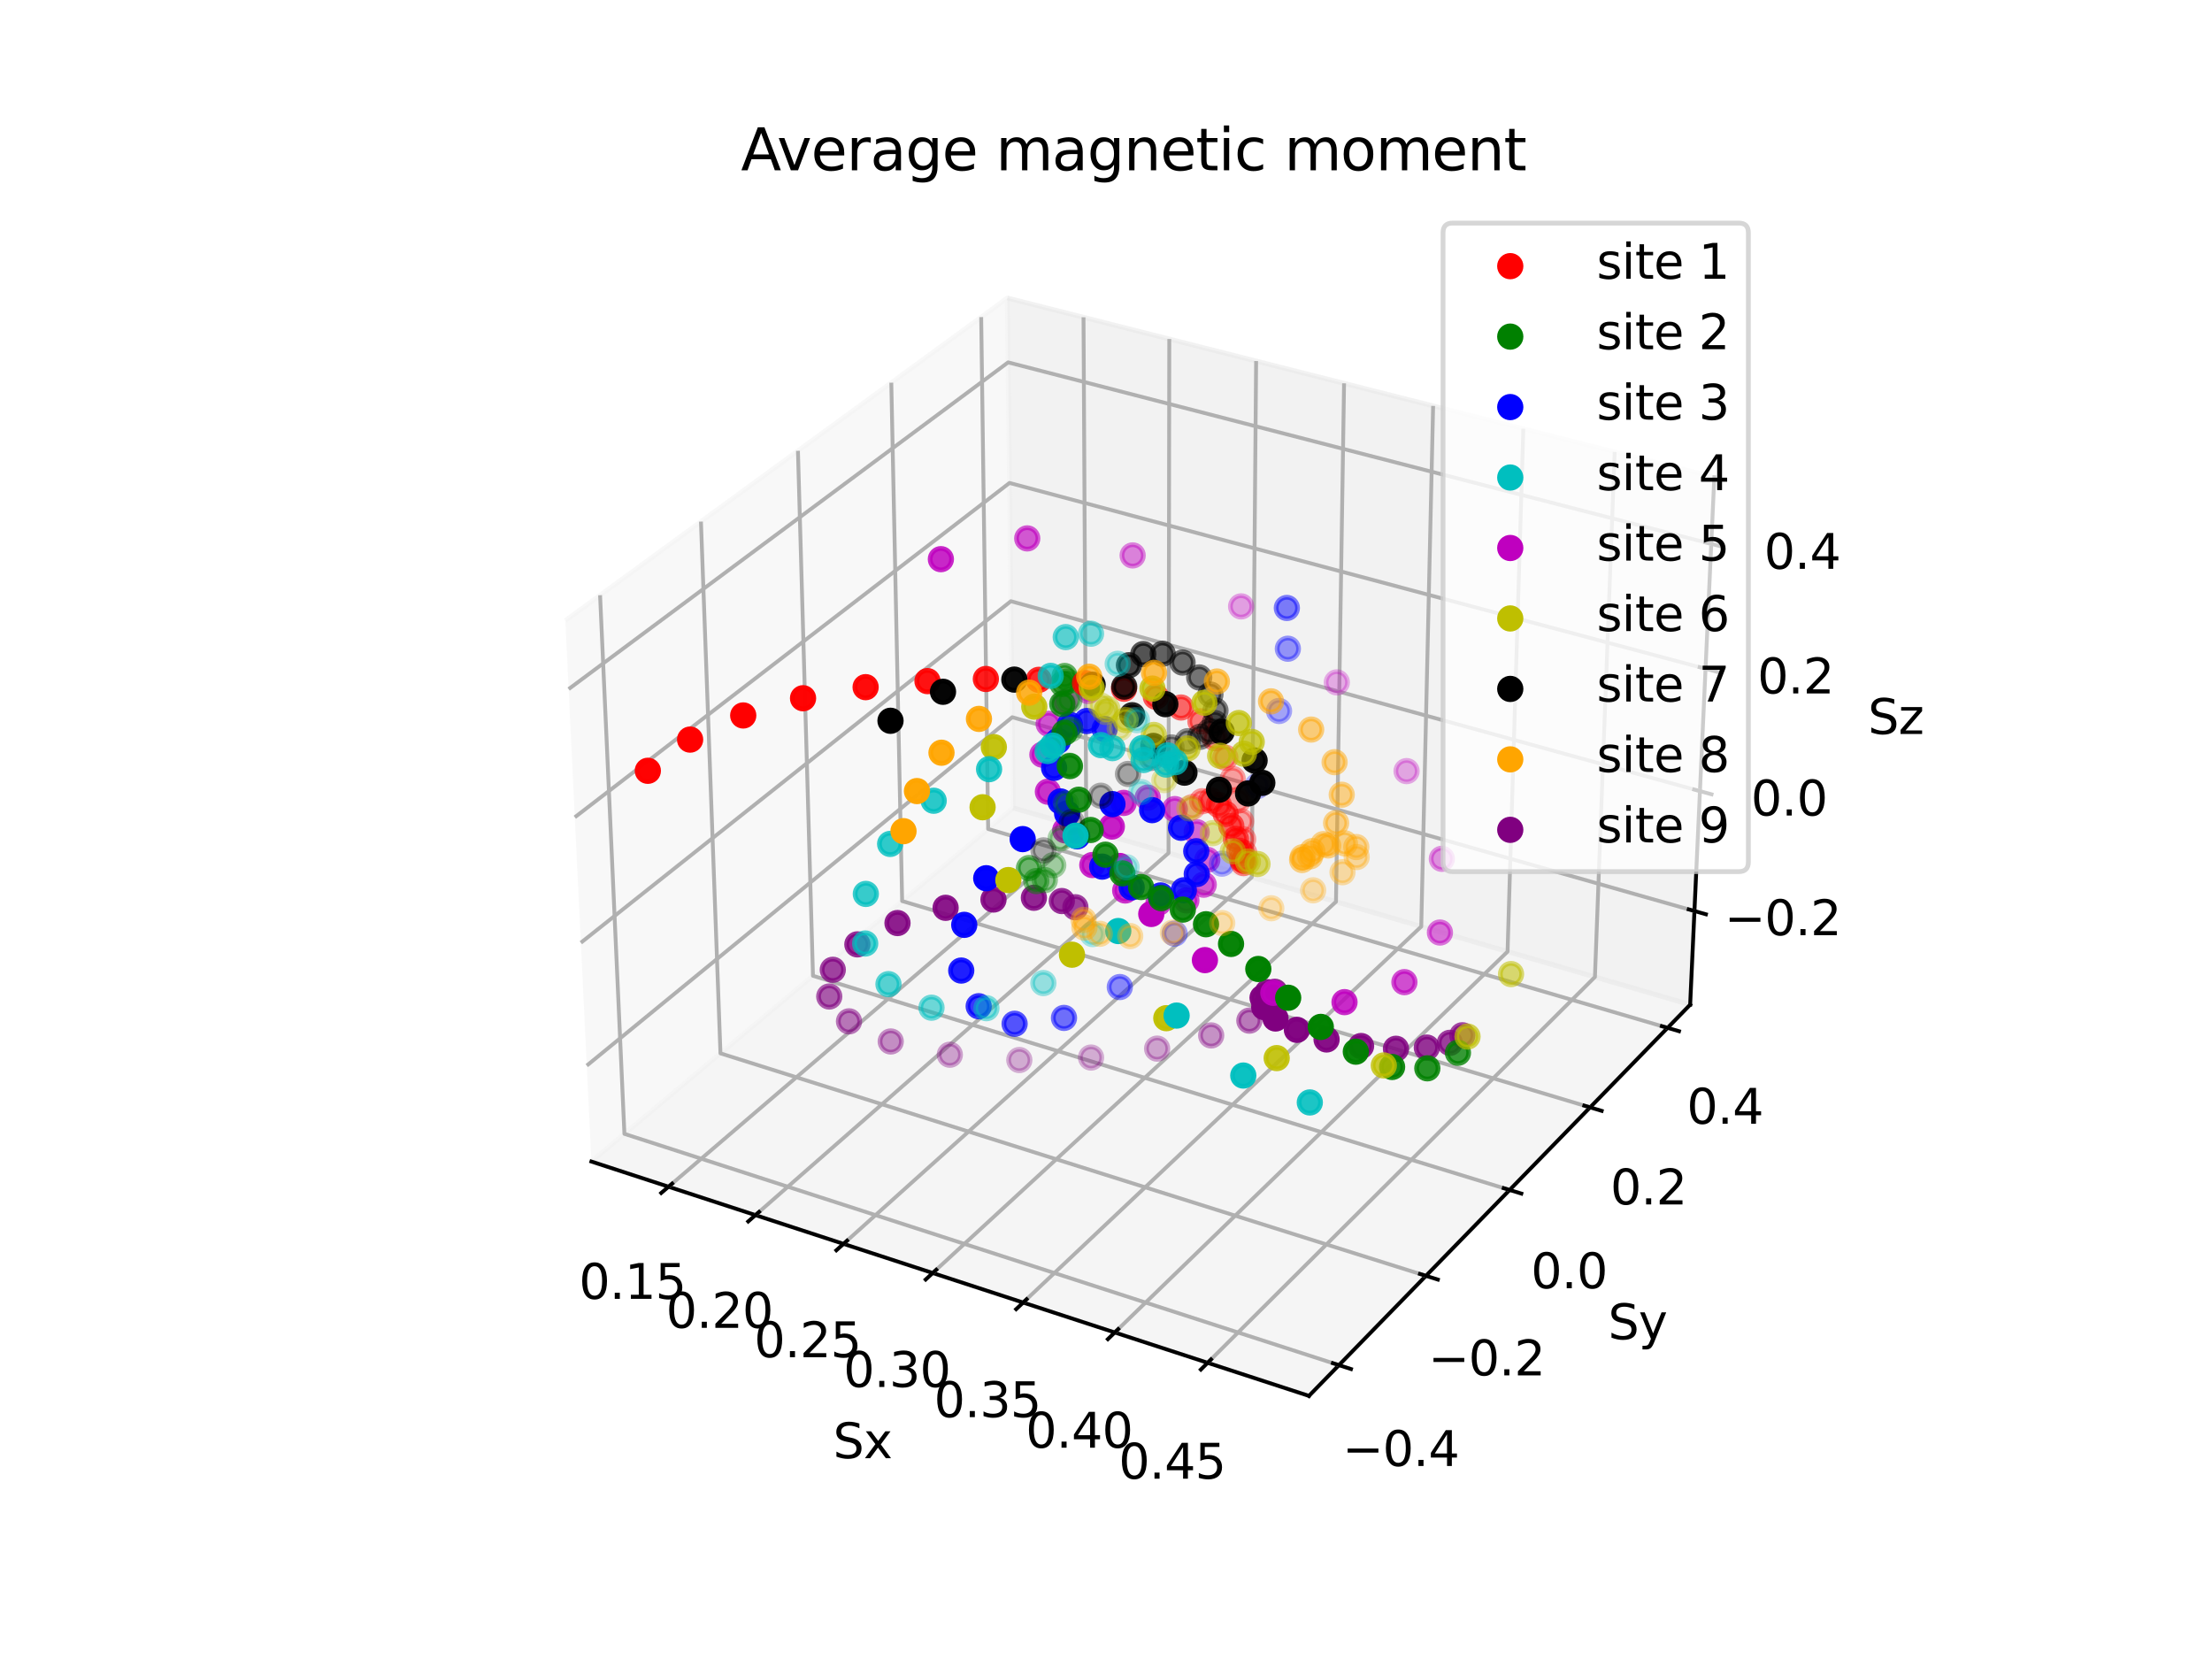 <?xml version="1.0" encoding="utf-8" standalone="no"?>
<!DOCTYPE svg PUBLIC "-//W3C//DTD SVG 1.1//EN"
  "http://www.w3.org/Graphics/SVG/1.1/DTD/svg11.dtd">
<svg xmlns:xlink="http://www.w3.org/1999/xlink" width="460.8pt" height="345.6pt" viewBox="0 0 460.8 345.6" xmlns="http://www.w3.org/2000/svg" version="1.1">
 <defs>
  <style type="text/css">*{stroke-linejoin: round; stroke-linecap: butt}</style>
 </defs>
 <g id="figure_1">
  <g id="patch_1">
   <path d="M 0 345.6 
L 460.8 345.6 
L 460.8 0 
L 0 0 
z
" style="fill: #ffffff"/>
  </g>
  <g id="patch_2">
   <path d="M 103.104 307.584 
L 369.216 307.584 
L 369.216 41.472 
L 103.104 41.472 
z
" style="fill: #ffffff"/>
  </g>
  <g id="pane3d_1">
   <g id="patch_3">
    <path d="M 123.197 241.969 
L 211.076 168.307 
L 209.855 62.074 
L 117.77 129.273 
" style="fill: #f2f2f2; opacity: 0.5; stroke: #f2f2f2; stroke-linejoin: miter"/>
   </g>
  </g>
  <g id="pane3d_2">
   <g id="patch_4">
    <path d="M 211.076 168.307 
L 352.09 209.295 
L 357.123 99.402 
L 209.855 62.074 
" style="fill: #e6e6e6; opacity: 0.5; stroke: #e6e6e6; stroke-linejoin: miter"/>
   </g>
  </g>
  <g id="pane3d_3">
   <g id="patch_5">
    <path d="M 123.197 241.969 
L 272.679 290.79 
L 352.09 209.295 
L 211.076 168.307 
" style="fill: #ececec; opacity: 0.5; stroke: #ececec; stroke-linejoin: miter"/>
   </g>
  </g>
  <g id="axis3d_1">
   <g id="line2d_1">
    <path d="M 123.197 241.969 
L 272.679 290.79 
" style="fill: none; stroke: #000000; stroke-width: 0.8; stroke-linecap: square"/>
   </g>
   <g id="text_1">
    <!-- Sx -->
    <g transform="translate(173.543 303.768) scale(0.1 -0.1)">
     <defs>
      <path id="DejaVuSans-53" d="M 3425 4513 
L 3425 3897 
Q 3066 4069 2747 4153 
Q 2428 4238 2131 4238 
Q 1616 4238 1336 4038 
Q 1056 3838 1056 3469 
Q 1056 3159 1242 3001 
Q 1428 2844 1947 2747 
L 2328 2669 
Q 3034 2534 3370 2195 
Q 3706 1856 3706 1288 
Q 3706 609 3251 259 
Q 2797 -91 1919 -91 
Q 1588 -91 1214 -16 
Q 841 59 441 206 
L 441 856 
Q 825 641 1194 531 
Q 1563 422 1919 422 
Q 2459 422 2753 634 
Q 3047 847 3047 1241 
Q 3047 1584 2836 1778 
Q 2625 1972 2144 2069 
L 1759 2144 
Q 1053 2284 737 2584 
Q 422 2884 422 3419 
Q 422 4038 858 4394 
Q 1294 4750 2059 4750 
Q 2388 4750 2728 4690 
Q 3069 4631 3425 4513 
z
" transform="scale(0.016)"/>
      <path id="DejaVuSans-78" d="M 3513 3500 
L 2247 1797 
L 3578 0 
L 2900 0 
L 1881 1375 
L 863 0 
L 184 0 
L 1544 1831 
L 300 3500 
L 978 3500 
L 1906 2253 
L 2834 3500 
L 3513 3500 
z
" transform="scale(0.016)"/>
     </defs>
     <use xlink:href="#DejaVuSans-53"/>
     <use xlink:href="#DejaVuSans-78" x="63.477"/>
    </g>
   </g>
   <g id="Line3DCollection_1">
    <path d="M 139.264 247.217 
L 226.293 172.73 
L 225.716 66.094 
" style="fill: none; stroke: #b0b0b0; stroke-width: 0.8"/>
    <path d="M 157.372 253.131 
L 243.425 177.71 
L 243.583 70.623 
" style="fill: none; stroke: #b0b0b0; stroke-width: 0.8"/>
    <path d="M 175.717 259.122 
L 260.763 182.749 
L 261.674 75.209 
" style="fill: none; stroke: #b0b0b0; stroke-width: 0.8"/>
    <path d="M 194.304 265.193 
L 278.31 187.85 
L 279.993 79.852 
" style="fill: none; stroke: #b0b0b0; stroke-width: 0.8"/>
    <path d="M 213.139 271.344 
L 296.072 193.012 
L 298.546 84.555 
" style="fill: none; stroke: #b0b0b0; stroke-width: 0.8"/>
    <path d="M 232.226 277.578 
L 314.052 198.238 
L 317.336 89.317 
" style="fill: none; stroke: #b0b0b0; stroke-width: 0.8"/>
    <path d="M 251.57 283.896 
L 332.253 203.529 
L 336.368 94.141 
" style="fill: none; stroke: #b0b0b0; stroke-width: 0.8"/>
   </g>
   <g id="xtick_1">
    <g id="line2d_2">
     <path d="M 140.022 246.568 
L 137.745 248.517 
" style="fill: none; stroke: #000000; stroke-width: 0.8; stroke-linecap: square"/>
    </g>
    <g id="text_2">
     <!-- 0.15 -->
     <g transform="translate(120.61 270.574) scale(0.1 -0.1)">
      <defs>
       <path id="DejaVuSans-30" d="M 2034 4250 
Q 1547 4250 1301 3770 
Q 1056 3291 1056 2328 
Q 1056 1369 1301 889 
Q 1547 409 2034 409 
Q 2525 409 2770 889 
Q 3016 1369 3016 2328 
Q 3016 3291 2770 3770 
Q 2525 4250 2034 4250 
z
M 2034 4750 
Q 2819 4750 3233 4129 
Q 3647 3509 3647 2328 
Q 3647 1150 3233 529 
Q 2819 -91 2034 -91 
Q 1250 -91 836 529 
Q 422 1150 422 2328 
Q 422 3509 836 4129 
Q 1250 4750 2034 4750 
z
" transform="scale(0.016)"/>
       <path id="DejaVuSans-2e" d="M 684 794 
L 1344 794 
L 1344 0 
L 684 0 
L 684 794 
z
" transform="scale(0.016)"/>
       <path id="DejaVuSans-31" d="M 794 531 
L 1825 531 
L 1825 4091 
L 703 3866 
L 703 4441 
L 1819 4666 
L 2450 4666 
L 2450 531 
L 3481 531 
L 3481 0 
L 794 0 
L 794 531 
z
" transform="scale(0.016)"/>
       <path id="DejaVuSans-35" d="M 691 4666 
L 3169 4666 
L 3169 4134 
L 1269 4134 
L 1269 2991 
Q 1406 3038 1543 3061 
Q 1681 3084 1819 3084 
Q 2600 3084 3056 2656 
Q 3513 2228 3513 1497 
Q 3513 744 3044 326 
Q 2575 -91 1722 -91 
Q 1428 -91 1123 -41 
Q 819 9 494 109 
L 494 744 
Q 775 591 1075 516 
Q 1375 441 1709 441 
Q 2250 441 2565 725 
Q 2881 1009 2881 1497 
Q 2881 1984 2565 2268 
Q 2250 2553 1709 2553 
Q 1456 2553 1204 2497 
Q 953 2441 691 2322 
L 691 4666 
z
" transform="scale(0.016)"/>
      </defs>
      <use xlink:href="#DejaVuSans-30"/>
      <use xlink:href="#DejaVuSans-2e" x="63.623"/>
      <use xlink:href="#DejaVuSans-31" x="95.41"/>
      <use xlink:href="#DejaVuSans-35" x="159.033"/>
     </g>
    </g>
   </g>
   <g id="xtick_2">
    <g id="line2d_3">
     <path d="M 158.122 252.473 
L 155.869 254.448 
" style="fill: none; stroke: #000000; stroke-width: 0.8; stroke-linecap: square"/>
    </g>
    <g id="text_3">
     <!-- 0.20 -->
     <g transform="translate(138.736 276.614) scale(0.1 -0.1)">
      <defs>
       <path id="DejaVuSans-32" d="M 1228 531 
L 3431 531 
L 3431 0 
L 469 0 
L 469 531 
Q 828 903 1448 1529 
Q 2069 2156 2228 2338 
Q 2531 2678 2651 2914 
Q 2772 3150 2772 3378 
Q 2772 3750 2511 3984 
Q 2250 4219 1831 4219 
Q 1534 4219 1204 4116 
Q 875 4013 500 3803 
L 500 4441 
Q 881 4594 1212 4672 
Q 1544 4750 1819 4750 
Q 2544 4750 2975 4387 
Q 3406 4025 3406 3419 
Q 3406 3131 3298 2873 
Q 3191 2616 2906 2266 
Q 2828 2175 2409 1742 
Q 1991 1309 1228 531 
z
" transform="scale(0.016)"/>
      </defs>
      <use xlink:href="#DejaVuSans-30"/>
      <use xlink:href="#DejaVuSans-2e" x="63.623"/>
      <use xlink:href="#DejaVuSans-32" x="95.41"/>
      <use xlink:href="#DejaVuSans-30" x="159.033"/>
     </g>
    </g>
   </g>
   <g id="xtick_3">
    <g id="line2d_4">
     <path d="M 176.458 258.456 
L 174.23 260.457 
" style="fill: none; stroke: #000000; stroke-width: 0.8; stroke-linecap: square"/>
    </g>
    <g id="text_4">
     <!-- 0.25 -->
     <g transform="translate(157.1 282.732) scale(0.1 -0.1)">
      <use xlink:href="#DejaVuSans-30"/>
      <use xlink:href="#DejaVuSans-2e" x="63.623"/>
      <use xlink:href="#DejaVuSans-32" x="95.41"/>
      <use xlink:href="#DejaVuSans-35" x="159.033"/>
     </g>
    </g>
   </g>
   <g id="xtick_4">
    <g id="line2d_5">
     <path d="M 195.037 264.518 
L 192.835 266.545 
" style="fill: none; stroke: #000000; stroke-width: 0.8; stroke-linecap: square"/>
    </g>
    <g id="text_5">
     <!-- 0.30 -->
     <g transform="translate(175.709 288.932) scale(0.1 -0.1)">
      <defs>
       <path id="DejaVuSans-33" d="M 2597 2516 
Q 3050 2419 3304 2112 
Q 3559 1806 3559 1356 
Q 3559 666 3084 287 
Q 2609 -91 1734 -91 
Q 1441 -91 1130 -33 
Q 819 25 488 141 
L 488 750 
Q 750 597 1062 519 
Q 1375 441 1716 441 
Q 2309 441 2620 675 
Q 2931 909 2931 1356 
Q 2931 1769 2642 2001 
Q 2353 2234 1838 2234 
L 1294 2234 
L 1294 2753 
L 1863 2753 
Q 2328 2753 2575 2939 
Q 2822 3125 2822 3475 
Q 2822 3834 2567 4026 
Q 2313 4219 1838 4219 
Q 1578 4219 1281 4162 
Q 984 4106 628 3988 
L 628 4550 
Q 988 4650 1302 4700 
Q 1616 4750 1894 4750 
Q 2613 4750 3031 4423 
Q 3450 4097 3450 3541 
Q 3450 3153 3228 2886 
Q 3006 2619 2597 2516 
z
" transform="scale(0.016)"/>
      </defs>
      <use xlink:href="#DejaVuSans-30"/>
      <use xlink:href="#DejaVuSans-2e" x="63.623"/>
      <use xlink:href="#DejaVuSans-33" x="95.41"/>
      <use xlink:href="#DejaVuSans-30" x="159.033"/>
     </g>
    </g>
   </g>
   <g id="xtick_5">
    <g id="line2d_6">
     <path d="M 213.863 270.661 
L 211.688 272.715 
" style="fill: none; stroke: #000000; stroke-width: 0.8; stroke-linecap: square"/>
    </g>
    <g id="text_6">
     <!-- 0.35 -->
     <g transform="translate(194.566 295.215) scale(0.1 -0.1)">
      <use xlink:href="#DejaVuSans-30"/>
      <use xlink:href="#DejaVuSans-2e" x="63.623"/>
      <use xlink:href="#DejaVuSans-33" x="95.41"/>
      <use xlink:href="#DejaVuSans-35" x="159.033"/>
     </g>
    </g>
   </g>
   <g id="xtick_6">
    <g id="line2d_7">
     <path d="M 232.941 276.885 
L 230.794 278.967 
" style="fill: none; stroke: #000000; stroke-width: 0.8; stroke-linecap: square"/>
    </g>
    <g id="text_7">
     <!-- 0.40 -->
     <g transform="translate(213.676 301.582) scale(0.1 -0.1)">
      <defs>
       <path id="DejaVuSans-34" d="M 2419 4116 
L 825 1625 
L 2419 1625 
L 2419 4116 
z
M 2253 4666 
L 3047 4666 
L 3047 1625 
L 3713 1625 
L 3713 1100 
L 3047 1100 
L 3047 0 
L 2419 0 
L 2419 1100 
L 313 1100 
L 313 1709 
L 2253 4666 
z
" transform="scale(0.016)"/>
      </defs>
      <use xlink:href="#DejaVuSans-30"/>
      <use xlink:href="#DejaVuSans-2e" x="63.623"/>
      <use xlink:href="#DejaVuSans-34" x="95.41"/>
      <use xlink:href="#DejaVuSans-30" x="159.033"/>
     </g>
    </g>
   </g>
   <g id="xtick_7">
    <g id="line2d_8">
     <path d="M 252.275 283.194 
L 250.157 285.304 
" style="fill: none; stroke: #000000; stroke-width: 0.8; stroke-linecap: square"/>
    </g>
    <g id="text_8">
     <!-- 0.45 -->
     <g transform="translate(233.046 308.036) scale(0.1 -0.1)">
      <use xlink:href="#DejaVuSans-30"/>
      <use xlink:href="#DejaVuSans-2e" x="63.623"/>
      <use xlink:href="#DejaVuSans-34" x="95.41"/>
      <use xlink:href="#DejaVuSans-35" x="159.033"/>
     </g>
    </g>
   </g>
  </g>
  <g id="axis3d_2">
   <g id="line2d_9">
    <path d="M 352.09 209.295 
L 272.679 290.79 
" style="fill: none; stroke: #000000; stroke-width: 0.8; stroke-linecap: square"/>
   </g>
   <g id="text_9">
    <!-- Sy -->
    <g transform="translate(334.999 278.989) scale(0.1 -0.1)">
     <defs>
      <path id="DejaVuSans-79" d="M 2059 -325 
Q 1816 -950 1584 -1140 
Q 1353 -1331 966 -1331 
L 506 -1331 
L 506 -850 
L 844 -850 
Q 1081 -850 1212 -737 
Q 1344 -625 1503 -206 
L 1606 56 
L 191 3500 
L 800 3500 
L 1894 763 
L 2988 3500 
L 3597 3500 
L 2059 -325 
z
" transform="scale(0.016)"/>
     </defs>
     <use xlink:href="#DejaVuSans-53"/>
     <use xlink:href="#DejaVuSans-79" x="63.477"/>
    </g>
   </g>
   <g id="Line3DCollection_2">
    <path d="M 125.006 123.993 
L 130.078 236.201 
L 278.923 284.383 
" style="fill: none; stroke: #b0b0b0; stroke-width: 0.8"/>
    <path d="M 146.019 108.658 
L 150.085 219.431 
L 297.051 265.779 
" style="fill: none; stroke: #b0b0b0; stroke-width: 0.8"/>
    <path d="M 166.226 93.912 
L 169.357 203.277 
L 314.479 247.894 
" style="fill: none; stroke: #b0b0b0; stroke-width: 0.8"/>
    <path d="M 185.672 79.721 
L 187.933 187.706 
L 331.245 230.687 
" style="fill: none; stroke: #b0b0b0; stroke-width: 0.8"/>
    <path d="M 204.399 66.055 
L 205.851 172.687 
L 347.388 214.12 
" style="fill: none; stroke: #b0b0b0; stroke-width: 0.8"/>
   </g>
   <g id="xtick_8">
    <g id="line2d_10">
     <path d="M 277.668 283.977 
L 281.434 285.196 
" style="fill: none; stroke: #000000; stroke-width: 0.8; stroke-linecap: square"/>
    </g>
    <g id="text_10">
     <!-- −0.4 -->
     <g transform="translate(279.652 305.393) scale(0.1 -0.1)">
      <defs>
       <path id="DejaVuSans-2212" d="M 678 2272 
L 4684 2272 
L 4684 1741 
L 678 1741 
L 678 2272 
z
" transform="scale(0.016)"/>
      </defs>
      <use xlink:href="#DejaVuSans-2212"/>
      <use xlink:href="#DejaVuSans-30" x="83.789"/>
      <use xlink:href="#DejaVuSans-2e" x="147.412"/>
      <use xlink:href="#DejaVuSans-34" x="179.199"/>
     </g>
    </g>
   </g>
   <g id="xtick_9">
    <g id="line2d_11">
     <path d="M 295.814 265.389 
L 299.529 266.56 
" style="fill: none; stroke: #000000; stroke-width: 0.8; stroke-linecap: square"/>
    </g>
    <g id="text_11">
     <!-- −0.2 -->
     <g transform="translate(297.537 286.514) scale(0.1 -0.1)">
      <use xlink:href="#DejaVuSans-2212"/>
      <use xlink:href="#DejaVuSans-30" x="83.789"/>
      <use xlink:href="#DejaVuSans-2e" x="147.412"/>
      <use xlink:href="#DejaVuSans-32" x="179.199"/>
     </g>
    </g>
   </g>
   <g id="xtick_10">
    <g id="line2d_12">
     <path d="M 313.258 247.518 
L 316.923 248.645 
" style="fill: none; stroke: #000000; stroke-width: 0.8; stroke-linecap: square"/>
    </g>
    <g id="text_12">
     <!-- 0.0 -->
     <g transform="translate(318.92 268.364) scale(0.1 -0.1)">
      <use xlink:href="#DejaVuSans-30"/>
      <use xlink:href="#DejaVuSans-2e" x="63.623"/>
      <use xlink:href="#DejaVuSans-30" x="95.41"/>
     </g>
    </g>
   </g>
   <g id="xtick_11">
    <g id="line2d_13">
     <path d="M 330.041 230.326 
L 333.657 231.41 
" style="fill: none; stroke: #000000; stroke-width: 0.8; stroke-linecap: square"/>
    </g>
    <g id="text_13">
     <!-- 0.2 -->
     <g transform="translate(335.461 250.904) scale(0.1 -0.1)">
      <use xlink:href="#DejaVuSans-30"/>
      <use xlink:href="#DejaVuSans-2e" x="63.623"/>
      <use xlink:href="#DejaVuSans-32" x="95.41"/>
     </g>
    </g>
   </g>
   <g id="xtick_12">
    <g id="line2d_14">
     <path d="M 346.2 213.773 
L 349.767 214.817 
" style="fill: none; stroke: #000000; stroke-width: 0.8; stroke-linecap: square"/>
    </g>
    <g id="text_14">
     <!-- 0.4 -->
     <g transform="translate(351.387 234.093) scale(0.1 -0.1)">
      <use xlink:href="#DejaVuSans-30"/>
      <use xlink:href="#DejaVuSans-2e" x="63.623"/>
      <use xlink:href="#DejaVuSans-34" x="95.41"/>
     </g>
    </g>
   </g>
  </g>
  <g id="axis3d_3">
   <g id="line2d_15">
    <path d="M 352.09 209.295 
L 357.123 99.402 
" style="fill: none; stroke: #000000; stroke-width: 0.8; stroke-linecap: square"/>
   </g>
   <g id="text_15">
    <!-- Sz -->
    <g transform="translate(389.129 152.902) scale(0.1 -0.1)">
     <defs>
      <path id="DejaVuSans-7a" d="M 353 3500 
L 3084 3500 
L 3084 2975 
L 922 459 
L 3084 459 
L 3084 0 
L 275 0 
L 275 525 
L 2438 3041 
L 353 3041 
L 353 3500 
z
" transform="scale(0.016)"/>
     </defs>
     <use xlink:href="#DejaVuSans-53"/>
     <use xlink:href="#DejaVuSans-7a" x="63.477"/>
    </g>
   </g>
   <g id="Line3DCollection_3">
    <path d="M 352.984 189.783 
L 210.859 149.413 
L 122.235 221.987 
" style="fill: none; stroke: #b0b0b0; stroke-width: 0.8"/>
    <path d="M 354.128 164.805 
L 210.581 125.245 
L 121.002 196.39 
" style="fill: none; stroke: #b0b0b0; stroke-width: 0.8"/>
    <path d="M 355.295 139.317 
L 210.298 100.608 
L 119.744 170.25 
" style="fill: none; stroke: #b0b0b0; stroke-width: 0.8"/>
    <path d="M 356.486 113.304 
L 210.009 75.488 
L 118.458 143.55 
" style="fill: none; stroke: #b0b0b0; stroke-width: 0.8"/>
   </g>
   <g id="xtick_13">
    <g id="line2d_16">
     <path d="M 351.791 189.444 
L 355.373 190.462 
" style="fill: none; stroke: #000000; stroke-width: 0.8; stroke-linecap: square"/>
    </g>
    <g id="text_16">
     <!-- −0.2 -->
     <g transform="translate(359.233 194.815) scale(0.1 -0.1)">
      <use xlink:href="#DejaVuSans-2212"/>
      <use xlink:href="#DejaVuSans-30" x="83.789"/>
      <use xlink:href="#DejaVuSans-2e" x="147.412"/>
      <use xlink:href="#DejaVuSans-32" x="179.199"/>
     </g>
    </g>
   </g>
   <g id="xtick_14">
    <g id="line2d_17">
     <path d="M 352.922 164.473 
L 356.542 165.47 
" style="fill: none; stroke: #000000; stroke-width: 0.8; stroke-linecap: square"/>
    </g>
    <g id="text_17">
     <!-- 0.0 -->
     <g transform="translate(364.749 169.887) scale(0.1 -0.1)">
      <use xlink:href="#DejaVuSans-30"/>
      <use xlink:href="#DejaVuSans-2e" x="63.623"/>
      <use xlink:href="#DejaVuSans-30" x="95.41"/>
     </g>
    </g>
   </g>
   <g id="xtick_15">
    <g id="line2d_18">
     <path d="M 354.076 138.992 
L 357.735 139.968 
" style="fill: none; stroke: #000000; stroke-width: 0.8; stroke-linecap: square"/>
    </g>
    <g id="text_18">
     <!-- 0.2 -->
     <g transform="translate(366.101 144.452) scale(0.1 -0.1)">
      <use xlink:href="#DejaVuSans-30"/>
      <use xlink:href="#DejaVuSans-2e" x="63.623"/>
      <use xlink:href="#DejaVuSans-32" x="95.41"/>
     </g>
    </g>
   </g>
   <g id="xtick_16">
    <g id="line2d_19">
     <path d="M 355.255 112.986 
L 358.952 113.94 
" style="fill: none; stroke: #000000; stroke-width: 0.8; stroke-linecap: square"/>
    </g>
    <g id="text_19">
     <!-- 0.4 -->
     <g transform="translate(367.481 118.494) scale(0.1 -0.1)">
      <use xlink:href="#DejaVuSans-30"/>
      <use xlink:href="#DejaVuSans-2e" x="63.623"/>
      <use xlink:href="#DejaVuSans-34" x="95.41"/>
     </g>
    </g>
   </g>
  </g>
  <g id="axes_1">
   <g id="Path3DCollection_1">
    <defs>
     <path id="C0_0_d62f381f08" d="M 0 2.236 
C 0.593 2.236 1.162 2 1.581 1.581 
C 2 1.162 2.236 0.593 2.236 -0 
C 2.236 -0.593 2 -1.162 1.581 -1.581 
C 1.162 -2 0.593 -2.236 0 -2.236 
C -0.593 -2.236 -1.162 -2 -1.581 -1.581 
C -2 -1.162 -2.236 -0.593 -2.236 0 
C -2.236 0.593 -2 1.162 -1.581 1.581 
C -1.162 2 -0.593 2.236 0 2.236 
z
"/>
    </defs>
    <g clip-path="url(#pcf19d0f595)">
     <use xlink:href="#C0_0_d62f381f08" x="227.285" y="220.308" style="fill: #800080; fill-opacity: 0.3; stroke: #800080; stroke-opacity: 0.3"/>
    </g>
    <g clip-path="url(#pcf19d0f595)">
     <use xlink:href="#C0_0_d62f381f08" x="212.342" y="220.822" style="fill: #800080; fill-opacity: 0.303; stroke: #800080; stroke-opacity: 0.303"/>
    </g>
    <g clip-path="url(#pcf19d0f595)">
     <use xlink:href="#C0_0_d62f381f08" x="241.05" y="218.447" style="fill: #800080; fill-opacity: 0.337; stroke: #800080; stroke-opacity: 0.337"/>
    </g>
    <g clip-path="url(#pcf19d0f595)">
     <use xlink:href="#C0_0_d62f381f08" x="197.866" y="219.717" style="fill: #800080; fill-opacity: 0.346; stroke: #800080; stroke-opacity: 0.346"/>
    </g>
    <g clip-path="url(#pcf19d0f595)">
     <use xlink:href="#C0_0_d62f381f08" x="252.311" y="215.696" style="fill: #800080; fill-opacity: 0.41; stroke: #800080; stroke-opacity: 0.41"/>
    </g>
    <g clip-path="url(#pcf19d0f595)">
     <use xlink:href="#C0_0_d62f381f08" x="185.554" y="216.958" style="fill: #800080; fill-opacity: 0.422; stroke: #800080; stroke-opacity: 0.422"/>
    </g>
    <g clip-path="url(#pcf19d0f595)">
     <use xlink:href="#C0_0_d62f381f08" x="260.263" y="212.618" style="fill: #800080; fill-opacity: 0.509; stroke: #800080; stroke-opacity: 0.509"/>
    </g>
    <g clip-path="url(#pcf19d0f595)">
     <use xlink:href="#C0_0_d62f381f08" x="176.862" y="212.767" style="fill: #800080; fill-opacity: 0.521; stroke: #800080; stroke-opacity: 0.521"/>
    </g>
    <g clip-path="url(#pcf19d0f595)">
     <use xlink:href="#C0_0_d62f381f08" x="264.738" y="209.781" style="fill: #800080; fill-opacity: 0.622; stroke: #800080; stroke-opacity: 0.622"/>
    </g>
    <g clip-path="url(#pcf19d0f595)">
     <use xlink:href="#C0_0_d62f381f08" x="172.748" y="207.589" style="fill: #800080; fill-opacity: 0.63; stroke: #800080; stroke-opacity: 0.63"/>
    </g>
    <g clip-path="url(#pcf19d0f595)">
     <use xlink:href="#C0_0_d62f381f08" x="304.633" y="215.665" style="fill: #800080; fill-opacity: 0.717; stroke: #800080; stroke-opacity: 0.717"/>
    </g>
    <g clip-path="url(#pcf19d0f595)">
     <use xlink:href="#C0_0_d62f381f08" x="173.486" y="202.025" style="fill: #800080; fill-opacity: 0.734; stroke: #800080; stroke-opacity: 0.734"/>
    </g>
    <g clip-path="url(#pcf19d0f595)">
     <use xlink:href="#C0_0_d62f381f08" x="266.185" y="207.67" style="fill: #800080; fill-opacity: 0.736; stroke: #800080; stroke-opacity: 0.736"/>
    </g>
    <g clip-path="url(#pcf19d0f595)">
     <use xlink:href="#C0_0_d62f381f08" x="224.02" y="188.998" style="fill: #800080; fill-opacity: 0.742; stroke: #800080; stroke-opacity: 0.742"/>
    </g>
    <g clip-path="url(#pcf19d0f595)">
     <use xlink:href="#C0_0_d62f381f08" x="302.029" y="217.239" style="fill: #800080; fill-opacity: 0.752; stroke: #800080; stroke-opacity: 0.752"/>
    </g>
    <g clip-path="url(#pcf19d0f595)">
     <use xlink:href="#C0_0_d62f381f08" x="297.236" y="218.231" style="fill: #800080; fill-opacity: 0.793; stroke: #800080; stroke-opacity: 0.793"/>
    </g>
    <g clip-path="url(#pcf19d0f595)">
     <use xlink:href="#C0_0_d62f381f08" x="221.197" y="187.704" style="fill: #800080; fill-opacity: 0.802; stroke: #800080; stroke-opacity: 0.802"/>
    </g>
    <g clip-path="url(#pcf19d0f595)">
     <use xlink:href="#C0_0_d62f381f08" x="178.604" y="196.729" style="fill: #800080; fill-opacity: 0.819; stroke: #800080; stroke-opacity: 0.819"/>
    </g>
    <g clip-path="url(#pcf19d0f595)">
     <use xlink:href="#C0_0_d62f381f08" x="265.558" y="206.604" style="fill: #800080; fill-opacity: 0.839; stroke: #800080; stroke-opacity: 0.839"/>
    </g>
    <g clip-path="url(#pcf19d0f595)">
     <use xlink:href="#C0_0_d62f381f08" x="290.806" y="218.479" style="fill: #800080; fill-opacity: 0.84; stroke: #800080; stroke-opacity: 0.84"/>
    </g>
    <g clip-path="url(#pcf19d0f595)">
     <use xlink:href="#C0_0_d62f381f08" x="215.378" y="187.02" style="fill: #800080; fill-opacity: 0.855; stroke: #800080; stroke-opacity: 0.855"/>
    </g>
    <g clip-path="url(#pcf19d0f595)">
     <use xlink:href="#C0_0_d62f381f08" x="186.964" y="192.287" style="fill: #800080; fill-opacity: 0.876; stroke: #800080; stroke-opacity: 0.876"/>
    </g>
    <g clip-path="url(#pcf19d0f595)">
     <use xlink:href="#C0_0_d62f381f08" x="283.534" y="217.906" style="fill: #800080; fill-opacity: 0.889; stroke: #800080; stroke-opacity: 0.889"/>
    </g>
    <g clip-path="url(#pcf19d0f595)">
     <use xlink:href="#C0_0_d62f381f08" x="206.963" y="187.389" style="fill: #800080; fill-opacity: 0.891; stroke: #800080; stroke-opacity: 0.891"/>
    </g>
    <g clip-path="url(#pcf19d0f595)">
     <use xlink:href="#C0_0_d62f381f08" x="196.989" y="189.116" style="fill: #800080; fill-opacity: 0.899; stroke: #800080; stroke-opacity: 0.899"/>
    </g>
    <g clip-path="url(#pcf19d0f595)">
     <use xlink:href="#C0_0_d62f381f08" x="264.087" y="206.698" style="fill: #800080; fill-opacity: 0.92; stroke: #800080; stroke-opacity: 0.92"/>
    </g>
    <g clip-path="url(#pcf19d0f595)">
     <use xlink:href="#C0_0_d62f381f08" x="276.349" y="216.54" style="fill: #800080; fill-opacity: 0.936; stroke: #800080; stroke-opacity: 0.936"/>
    </g>
    <g clip-path="url(#pcf19d0f595)">
     <use xlink:href="#C0_0_d62f381f08" x="270.167" y="214.535" style="fill: #800080; fill-opacity: 0.975; stroke: #800080; stroke-opacity: 0.975"/>
    </g>
    <g clip-path="url(#pcf19d0f595)">
     <use xlink:href="#C0_0_d62f381f08" x="263.017" y="207.854" style="fill: #800080; fill-opacity: 0.975; stroke: #800080; stroke-opacity: 0.975"/>
    </g>
    <g clip-path="url(#pcf19d0f595)">
     <use xlink:href="#C0_0_d62f381f08" x="265.713" y="212.167" style="fill: #800080; fill-opacity: 0.998; stroke: #800080; stroke-opacity: 0.998"/>
    </g>
    <g clip-path="url(#pcf19d0f595)">
     <use xlink:href="#C0_0_d62f381f08" x="263.362" y="209.803" style="fill: #800080; stroke: #800080"/>
    </g>
   </g>
   <g id="text_20">
    <!-- Average magnetic moment -->
    <g transform="translate(154.357 35.472) scale(0.12 -0.12)">
     <defs>
      <path id="DejaVuSans-41" d="M 2188 4044 
L 1331 1722 
L 3047 1722 
L 2188 4044 
z
M 1831 4666 
L 2547 4666 
L 4325 0 
L 3669 0 
L 3244 1197 
L 1141 1197 
L 716 0 
L 50 0 
L 1831 4666 
z
" transform="scale(0.016)"/>
      <path id="DejaVuSans-76" d="M 191 3500 
L 800 3500 
L 1894 563 
L 2988 3500 
L 3597 3500 
L 2284 0 
L 1503 0 
L 191 3500 
z
" transform="scale(0.016)"/>
      <path id="DejaVuSans-65" d="M 3597 1894 
L 3597 1613 
L 953 1613 
Q 991 1019 1311 708 
Q 1631 397 2203 397 
Q 2534 397 2845 478 
Q 3156 559 3463 722 
L 3463 178 
Q 3153 47 2828 -22 
Q 2503 -91 2169 -91 
Q 1331 -91 842 396 
Q 353 884 353 1716 
Q 353 2575 817 3079 
Q 1281 3584 2069 3584 
Q 2775 3584 3186 3129 
Q 3597 2675 3597 1894 
z
M 3022 2063 
Q 3016 2534 2758 2815 
Q 2500 3097 2075 3097 
Q 1594 3097 1305 2825 
Q 1016 2553 972 2059 
L 3022 2063 
z
" transform="scale(0.016)"/>
      <path id="DejaVuSans-72" d="M 2631 2963 
Q 2534 3019 2420 3045 
Q 2306 3072 2169 3072 
Q 1681 3072 1420 2755 
Q 1159 2438 1159 1844 
L 1159 0 
L 581 0 
L 581 3500 
L 1159 3500 
L 1159 2956 
Q 1341 3275 1631 3429 
Q 1922 3584 2338 3584 
Q 2397 3584 2469 3576 
Q 2541 3569 2628 3553 
L 2631 2963 
z
" transform="scale(0.016)"/>
      <path id="DejaVuSans-61" d="M 2194 1759 
Q 1497 1759 1228 1600 
Q 959 1441 959 1056 
Q 959 750 1161 570 
Q 1363 391 1709 391 
Q 2188 391 2477 730 
Q 2766 1069 2766 1631 
L 2766 1759 
L 2194 1759 
z
M 3341 1997 
L 3341 0 
L 2766 0 
L 2766 531 
Q 2569 213 2275 61 
Q 1981 -91 1556 -91 
Q 1019 -91 701 211 
Q 384 513 384 1019 
Q 384 1609 779 1909 
Q 1175 2209 1959 2209 
L 2766 2209 
L 2766 2266 
Q 2766 2663 2505 2880 
Q 2244 3097 1772 3097 
Q 1472 3097 1187 3025 
Q 903 2953 641 2809 
L 641 3341 
Q 956 3463 1253 3523 
Q 1550 3584 1831 3584 
Q 2591 3584 2966 3190 
Q 3341 2797 3341 1997 
z
" transform="scale(0.016)"/>
      <path id="DejaVuSans-67" d="M 2906 1791 
Q 2906 2416 2648 2759 
Q 2391 3103 1925 3103 
Q 1463 3103 1205 2759 
Q 947 2416 947 1791 
Q 947 1169 1205 825 
Q 1463 481 1925 481 
Q 2391 481 2648 825 
Q 2906 1169 2906 1791 
z
M 3481 434 
Q 3481 -459 3084 -895 
Q 2688 -1331 1869 -1331 
Q 1566 -1331 1297 -1286 
Q 1028 -1241 775 -1147 
L 775 -588 
Q 1028 -725 1275 -790 
Q 1522 -856 1778 -856 
Q 2344 -856 2625 -561 
Q 2906 -266 2906 331 
L 2906 616 
Q 2728 306 2450 153 
Q 2172 0 1784 0 
Q 1141 0 747 490 
Q 353 981 353 1791 
Q 353 2603 747 3093 
Q 1141 3584 1784 3584 
Q 2172 3584 2450 3431 
Q 2728 3278 2906 2969 
L 2906 3500 
L 3481 3500 
L 3481 434 
z
" transform="scale(0.016)"/>
      <path id="DejaVuSans-20" transform="scale(0.016)"/>
      <path id="DejaVuSans-6d" d="M 3328 2828 
Q 3544 3216 3844 3400 
Q 4144 3584 4550 3584 
Q 5097 3584 5394 3201 
Q 5691 2819 5691 2113 
L 5691 0 
L 5113 0 
L 5113 2094 
Q 5113 2597 4934 2840 
Q 4756 3084 4391 3084 
Q 3944 3084 3684 2787 
Q 3425 2491 3425 1978 
L 3425 0 
L 2847 0 
L 2847 2094 
Q 2847 2600 2669 2842 
Q 2491 3084 2119 3084 
Q 1678 3084 1418 2786 
Q 1159 2488 1159 1978 
L 1159 0 
L 581 0 
L 581 3500 
L 1159 3500 
L 1159 2956 
Q 1356 3278 1631 3431 
Q 1906 3584 2284 3584 
Q 2666 3584 2933 3390 
Q 3200 3197 3328 2828 
z
" transform="scale(0.016)"/>
      <path id="DejaVuSans-6e" d="M 3513 2113 
L 3513 0 
L 2938 0 
L 2938 2094 
Q 2938 2591 2744 2837 
Q 2550 3084 2163 3084 
Q 1697 3084 1428 2787 
Q 1159 2491 1159 1978 
L 1159 0 
L 581 0 
L 581 3500 
L 1159 3500 
L 1159 2956 
Q 1366 3272 1645 3428 
Q 1925 3584 2291 3584 
Q 2894 3584 3203 3211 
Q 3513 2838 3513 2113 
z
" transform="scale(0.016)"/>
      <path id="DejaVuSans-74" d="M 1172 4494 
L 1172 3500 
L 2356 3500 
L 2356 3053 
L 1172 3053 
L 1172 1153 
Q 1172 725 1289 603 
Q 1406 481 1766 481 
L 2356 481 
L 2356 0 
L 1766 0 
Q 1100 0 847 248 
Q 594 497 594 1153 
L 594 3053 
L 172 3053 
L 172 3500 
L 594 3500 
L 594 4494 
L 1172 4494 
z
" transform="scale(0.016)"/>
      <path id="DejaVuSans-69" d="M 603 3500 
L 1178 3500 
L 1178 0 
L 603 0 
L 603 3500 
z
M 603 4863 
L 1178 4863 
L 1178 4134 
L 603 4134 
L 603 4863 
z
" transform="scale(0.016)"/>
      <path id="DejaVuSans-63" d="M 3122 3366 
L 3122 2828 
Q 2878 2963 2633 3030 
Q 2388 3097 2138 3097 
Q 1578 3097 1268 2742 
Q 959 2388 959 1747 
Q 959 1106 1268 751 
Q 1578 397 2138 397 
Q 2388 397 2633 464 
Q 2878 531 3122 666 
L 3122 134 
Q 2881 22 2623 -34 
Q 2366 -91 2075 -91 
Q 1284 -91 818 406 
Q 353 903 353 1747 
Q 353 2603 823 3093 
Q 1294 3584 2113 3584 
Q 2378 3584 2631 3529 
Q 2884 3475 3122 3366 
z
" transform="scale(0.016)"/>
      <path id="DejaVuSans-6f" d="M 1959 3097 
Q 1497 3097 1228 2736 
Q 959 2375 959 1747 
Q 959 1119 1226 758 
Q 1494 397 1959 397 
Q 2419 397 2687 759 
Q 2956 1122 2956 1747 
Q 2956 2369 2687 2733 
Q 2419 3097 1959 3097 
z
M 1959 3584 
Q 2709 3584 3137 3096 
Q 3566 2609 3566 1747 
Q 3566 888 3137 398 
Q 2709 -91 1959 -91 
Q 1206 -91 779 398 
Q 353 888 353 1747 
Q 353 2609 779 3096 
Q 1206 3584 1959 3584 
z
" transform="scale(0.016)"/>
     </defs>
     <use xlink:href="#DejaVuSans-41"/>
     <use xlink:href="#DejaVuSans-76" x="62.533"/>
     <use xlink:href="#DejaVuSans-65" x="121.713"/>
     <use xlink:href="#DejaVuSans-72" x="183.236"/>
     <use xlink:href="#DejaVuSans-61" x="224.35"/>
     <use xlink:href="#DejaVuSans-67" x="285.629"/>
     <use xlink:href="#DejaVuSans-65" x="349.105"/>
     <use xlink:href="#DejaVuSans-20" x="410.629"/>
     <use xlink:href="#DejaVuSans-6d" x="442.416"/>
     <use xlink:href="#DejaVuSans-61" x="539.828"/>
     <use xlink:href="#DejaVuSans-67" x="601.107"/>
     <use xlink:href="#DejaVuSans-6e" x="664.584"/>
     <use xlink:href="#DejaVuSans-65" x="727.963"/>
     <use xlink:href="#DejaVuSans-74" x="789.486"/>
     <use xlink:href="#DejaVuSans-69" x="828.695"/>
     <use xlink:href="#DejaVuSans-63" x="856.479"/>
     <use xlink:href="#DejaVuSans-20" x="911.459"/>
     <use xlink:href="#DejaVuSans-6d" x="943.246"/>
     <use xlink:href="#DejaVuSans-6f" x="1040.658"/>
     <use xlink:href="#DejaVuSans-6d" x="1101.84"/>
     <use xlink:href="#DejaVuSans-65" x="1199.252"/>
     <use xlink:href="#DejaVuSans-6e" x="1260.775"/>
     <use xlink:href="#DejaVuSans-74" x="1324.154"/>
    </g>
   </g>
   <g id="Path3DCollection_2">
    <defs>
     <path id="C1_0_482f7f0cbd" d="M 0 2.236 
C 0.593 2.236 1.162 2 1.581 1.581 
C 2 1.162 2.236 0.593 2.236 -0 
C 2.236 -0.593 2 -1.162 1.581 -1.581 
C 1.162 -2 0.593 -2.236 0 -2.236 
C -0.593 -2.236 -1.162 -2 -1.581 -1.581 
C -2 -1.162 -2.236 -0.593 -2.236 0 
C -2.236 0.593 -2 1.162 -1.581 1.581 
C -1.162 2 -0.593 2.236 0 2.236 
z
"/>
    </defs>
    <g clip-path="url(#pcf19d0f595)">
     <use xlink:href="#C1_0_482f7f0cbd" x="278.479" y="142.152" style="fill: #bf00bf; fill-opacity: 0.3; stroke: #bf00bf; stroke-opacity: 0.3"/>
    </g>
    <g clip-path="url(#pcf19d0f595)">
     <use xlink:href="#C1_0_482f7f0cbd" x="293.013" y="160.635" style="fill: #bf00bf; fill-opacity: 0.321; stroke: #bf00bf; stroke-opacity: 0.321"/>
    </g>
    <g clip-path="url(#pcf19d0f595)">
     <use xlink:href="#C1_0_482f7f0cbd" x="258.545" y="126.321" style="fill: #bf00bf; fill-opacity: 0.35; stroke: #bf00bf; stroke-opacity: 0.35"/>
    </g>
    <g clip-path="url(#pcf19d0f595)">
     <use xlink:href="#C1_0_482f7f0cbd" x="300.362" y="178.908" style="fill: #bf00bf; fill-opacity: 0.405; stroke: #bf00bf; stroke-opacity: 0.405"/>
    </g>
    <g clip-path="url(#pcf19d0f595)">
     <use xlink:href="#C1_0_482f7f0cbd" x="235.951" y="115.704" style="fill: #bf00bf; fill-opacity: 0.468; stroke: #bf00bf; stroke-opacity: 0.468"/>
    </g>
    <g clip-path="url(#pcf19d0f595)">
     <use xlink:href="#C1_0_482f7f0cbd" x="226.672" y="143.944" style="fill: #bf00bf; fill-opacity: 0.493; stroke: #bf00bf; stroke-opacity: 0.493"/>
    </g>
    <g clip-path="url(#pcf19d0f595)">
     <use xlink:href="#C1_0_482f7f0cbd" x="299.963" y="194.266" style="fill: #bf00bf; fill-opacity: 0.534; stroke: #bf00bf; stroke-opacity: 0.534"/>
    </g>
    <g clip-path="url(#pcf19d0f595)">
     <use xlink:href="#C1_0_482f7f0cbd" x="221.839" y="146.3" style="fill: #bf00bf; fill-opacity: 0.568; stroke: #bf00bf; stroke-opacity: 0.568"/>
    </g>
    <g clip-path="url(#pcf19d0f595)">
     <use xlink:href="#C1_0_482f7f0cbd" x="249.295" y="173.354" style="fill: #bf00bf; fill-opacity: 0.583; stroke: #bf00bf; stroke-opacity: 0.583"/>
    </g>
    <g clip-path="url(#pcf19d0f595)">
     <use xlink:href="#C1_0_482f7f0cbd" x="251.504" y="179.12" style="fill: #bf00bf; fill-opacity: 0.587; stroke: #bf00bf; stroke-opacity: 0.587"/>
    </g>
    <g clip-path="url(#pcf19d0f595)">
     <use xlink:href="#C1_0_482f7f0cbd" x="244.736" y="168.546" style="fill: #bf00bf; fill-opacity: 0.616; stroke: #bf00bf; stroke-opacity: 0.616"/>
    </g>
    <g clip-path="url(#pcf19d0f595)">
     <use xlink:href="#C1_0_482f7f0cbd" x="250.76" y="184.299" style="fill: #bf00bf; fill-opacity: 0.623; stroke: #bf00bf; stroke-opacity: 0.623"/>
    </g>
    <g clip-path="url(#pcf19d0f595)">
     <use xlink:href="#C1_0_482f7f0cbd" x="213.99" y="112.159" style="fill: #bf00bf; fill-opacity: 0.64; stroke: #bf00bf; stroke-opacity: 0.64"/>
    </g>
    <g clip-path="url(#pcf19d0f595)">
     <use xlink:href="#C1_0_482f7f0cbd" x="218.456" y="150.792" style="fill: #bf00bf; fill-opacity: 0.65; stroke: #bf00bf; stroke-opacity: 0.65"/>
    </g>
    <g clip-path="url(#pcf19d0f595)">
     <use xlink:href="#C1_0_482f7f0cbd" x="247.148" y="187.571" style="fill: #bf00bf; fill-opacity: 0.68; stroke: #bf00bf; stroke-opacity: 0.68"/>
    </g>
    <g clip-path="url(#pcf19d0f595)">
     <use xlink:href="#C1_0_482f7f0cbd" x="239.086" y="166.161" style="fill: #bf00bf; fill-opacity: 0.683; stroke: #bf00bf; stroke-opacity: 0.683"/>
    </g>
    <g clip-path="url(#pcf19d0f595)">
     <use xlink:href="#C1_0_482f7f0cbd" x="292.563" y="204.596" style="fill: #bf00bf; fill-opacity: 0.684; stroke: #bf00bf; stroke-opacity: 0.684"/>
    </g>
    <g clip-path="url(#pcf19d0f595)">
     <use xlink:href="#C1_0_482f7f0cbd" x="217.15" y="157.208" style="fill: #bf00bf; fill-opacity: 0.727; stroke: #bf00bf; stroke-opacity: 0.727"/>
    </g>
    <g clip-path="url(#pcf19d0f595)">
     <use xlink:href="#C1_0_482f7f0cbd" x="241.339" y="188.067" style="fill: #bf00bf; fill-opacity: 0.742; stroke: #bf00bf; stroke-opacity: 0.742"/>
    </g>
    <g clip-path="url(#pcf19d0f595)">
     <use xlink:href="#C1_0_482f7f0cbd" x="234.085" y="167.259" style="fill: #bf00bf; fill-opacity: 0.773; stroke: #bf00bf; stroke-opacity: 0.773"/>
    </g>
    <g clip-path="url(#pcf19d0f595)">
     <use xlink:href="#C1_0_482f7f0cbd" x="218.296" y="164.926" style="fill: #bf00bf; fill-opacity: 0.787; stroke: #bf00bf; stroke-opacity: 0.787"/>
    </g>
    <g clip-path="url(#pcf19d0f595)">
     <use xlink:href="#C1_0_482f7f0cbd" x="234.4" y="185.505" style="fill: #bf00bf; fill-opacity: 0.794; stroke: #bf00bf; stroke-opacity: 0.794"/>
    </g>
    <g clip-path="url(#pcf19d0f595)">
     <use xlink:href="#C1_0_482f7f0cbd" x="221.902" y="172.975" style="fill: #bf00bf; fill-opacity: 0.821; stroke: #bf00bf; stroke-opacity: 0.821"/>
    </g>
    <g clip-path="url(#pcf19d0f595)">
     <use xlink:href="#C1_0_482f7f0cbd" x="227.547" y="180.204" style="fill: #bf00bf; fill-opacity: 0.823; stroke: #bf00bf; stroke-opacity: 0.823"/>
    </g>
    <g clip-path="url(#pcf19d0f595)">
     <use xlink:href="#C1_0_482f7f0cbd" x="280.087" y="208.763" style="fill: #bf00bf; fill-opacity: 0.826; stroke: #bf00bf; stroke-opacity: 0.826"/>
    </g>
    <g clip-path="url(#pcf19d0f595)">
     <use xlink:href="#C1_0_482f7f0cbd" x="196.002" y="116.484" style="fill: #bf00bf; fill-opacity: 0.84; stroke: #bf00bf; stroke-opacity: 0.84"/>
    </g>
    <g clip-path="url(#pcf19d0f595)">
     <use xlink:href="#C1_0_482f7f0cbd" x="231.617" y="172.19" style="fill: #bf00bf; fill-opacity: 0.871; stroke: #bf00bf; stroke-opacity: 0.871"/>
    </g>
    <g clip-path="url(#pcf19d0f595)">
     <use xlink:href="#C1_0_482f7f0cbd" x="265.257" y="206.826" style="fill: #bf00bf; fill-opacity: 0.936; stroke: #bf00bf; stroke-opacity: 0.936"/>
    </g>
    <g clip-path="url(#pcf19d0f595)">
     <use xlink:href="#C1_0_482f7f0cbd" x="233.264" y="180.397" style="fill: #bf00bf; fill-opacity: 0.953; stroke: #bf00bf; stroke-opacity: 0.953"/>
    </g>
    <g clip-path="url(#pcf19d0f595)">
     <use xlink:href="#C1_0_482f7f0cbd" x="251.007" y="200.011" style="fill: #bf00bf; fill-opacity: 0.996; stroke: #bf00bf; stroke-opacity: 0.996"/>
    </g>
    <g clip-path="url(#pcf19d0f595)">
     <use xlink:href="#C1_0_482f7f0cbd" x="239.833" y="190.396" style="fill: #bf00bf; stroke: #bf00bf"/>
    </g>
   </g>
   <g id="Path3DCollection_3">
    <defs>
     <path id="C2_0_e2fec2cd14" d="M 0 2.236 
C 0.593 2.236 1.162 2 1.581 1.581 
C 2 1.162 2.236 0.593 2.236 -0 
C 2.236 -0.593 2 -1.162 1.581 -1.581 
C 1.162 -2 0.593 -2.236 0 -2.236 
C -0.593 -2.236 -1.162 -2 -1.581 -1.581 
C -2 -1.162 -2.236 -0.593 -2.236 0 
C -2.236 0.593 -2 1.162 -1.581 1.581 
C -1.162 2 -0.593 2.236 0 2.236 
z
"/>
    </defs>
    <g clip-path="url(#pcf19d0f595)">
     <use xlink:href="#C2_0_e2fec2cd14" x="261.928" y="163.747" style="fill: #0000ff; fill-opacity: 0.3; stroke: #0000ff; stroke-opacity: 0.3"/>
    </g>
    <g clip-path="url(#pcf19d0f595)">
     <use xlink:href="#C2_0_e2fec2cd14" x="254.552" y="179.918" style="fill: #0000ff; fill-opacity: 0.312; stroke: #0000ff; stroke-opacity: 0.312"/>
    </g>
    <g clip-path="url(#pcf19d0f595)">
     <use xlink:href="#C2_0_e2fec2cd14" x="266.447" y="148.11" style="fill: #0000ff; fill-opacity: 0.329; stroke: #0000ff; stroke-opacity: 0.329"/>
    </g>
    <g clip-path="url(#pcf19d0f595)">
     <use xlink:href="#C2_0_e2fec2cd14" x="244.694" y="194.486" style="fill: #0000ff; fill-opacity: 0.362; stroke: #0000ff; stroke-opacity: 0.362"/>
    </g>
    <g clip-path="url(#pcf19d0f595)">
     <use xlink:href="#C2_0_e2fec2cd14" x="268.283" y="135.141" style="fill: #0000ff; fill-opacity: 0.396; stroke: #0000ff; stroke-opacity: 0.396"/>
    </g>
    <g clip-path="url(#pcf19d0f595)">
     <use xlink:href="#C2_0_e2fec2cd14" x="233.275" y="205.619" style="fill: #0000ff; fill-opacity: 0.443; stroke: #0000ff; stroke-opacity: 0.443"/>
    </g>
    <g clip-path="url(#pcf19d0f595)">
     <use xlink:href="#C2_0_e2fec2cd14" x="268.074" y="126.649" style="fill: #0000ff; fill-opacity: 0.496; stroke: #0000ff; stroke-opacity: 0.496"/>
    </g>
    <g clip-path="url(#pcf19d0f595)">
     <use xlink:href="#C2_0_e2fec2cd14" x="221.647" y="212.051" style="fill: #0000ff; fill-opacity: 0.548; stroke: #0000ff; stroke-opacity: 0.548"/>
    </g>
    <g clip-path="url(#pcf19d0f595)">
     <use xlink:href="#C2_0_e2fec2cd14" x="211.363" y="213.273" style="fill: #0000ff; fill-opacity: 0.663; stroke: #0000ff; stroke-opacity: 0.663"/>
    </g>
    <g clip-path="url(#pcf19d0f595)">
     <use xlink:href="#C2_0_e2fec2cd14" x="230.116" y="151.853" style="fill: #0000ff; fill-opacity: 0.773; stroke: #0000ff; stroke-opacity: 0.773"/>
    </g>
    <g clip-path="url(#pcf19d0f595)">
     <use xlink:href="#C2_0_e2fec2cd14" x="203.879" y="209.615" style="fill: #0000ff; fill-opacity: 0.775; stroke: #0000ff; stroke-opacity: 0.775"/>
    </g>
    <g clip-path="url(#pcf19d0f595)">
     <use xlink:href="#C2_0_e2fec2cd14" x="226.409" y="150.196" style="fill: #0000ff; fill-opacity: 0.814; stroke: #0000ff; stroke-opacity: 0.814"/>
    </g>
    <g clip-path="url(#pcf19d0f595)">
     <use xlink:href="#C2_0_e2fec2cd14" x="249.307" y="182.083" style="fill: #0000ff; fill-opacity: 0.851; stroke: #0000ff; stroke-opacity: 0.851"/>
    </g>
    <g clip-path="url(#pcf19d0f595)">
     <use xlink:href="#C2_0_e2fec2cd14" x="222.889" y="150.981" style="fill: #0000ff; fill-opacity: 0.855; stroke: #0000ff; stroke-opacity: 0.855"/>
    </g>
    <g clip-path="url(#pcf19d0f595)">
     <use xlink:href="#C2_0_e2fec2cd14" x="246.615" y="185.462" style="fill: #0000ff; fill-opacity: 0.855; stroke: #0000ff; stroke-opacity: 0.855"/>
    </g>
    <g clip-path="url(#pcf19d0f595)">
     <use xlink:href="#C2_0_e2fec2cd14" x="249.2" y="177.325" style="fill: #0000ff; fill-opacity: 0.861; stroke: #0000ff; stroke-opacity: 0.861"/>
    </g>
    <g clip-path="url(#pcf19d0f595)">
     <use xlink:href="#C2_0_e2fec2cd14" x="241.779" y="186.535" style="fill: #0000ff; fill-opacity: 0.871; stroke: #0000ff; stroke-opacity: 0.871"/>
    </g>
    <g clip-path="url(#pcf19d0f595)">
     <use xlink:href="#C2_0_e2fec2cd14" x="200.244" y="202.186" style="fill: #0000ff; fill-opacity: 0.872; stroke: #0000ff; stroke-opacity: 0.872"/>
    </g>
    <g clip-path="url(#pcf19d0f595)">
     <use xlink:href="#C2_0_e2fec2cd14" x="246.037" y="172.438" style="fill: #0000ff; fill-opacity: 0.886; stroke: #0000ff; stroke-opacity: 0.886"/>
    </g>
    <g clip-path="url(#pcf19d0f595)">
     <use xlink:href="#C2_0_e2fec2cd14" x="220.384" y="154.353" style="fill: #0000ff; fill-opacity: 0.891; stroke: #0000ff; stroke-opacity: 0.891"/>
    </g>
    <g clip-path="url(#pcf19d0f595)">
     <use xlink:href="#C2_0_e2fec2cd14" x="235.746" y="184.856" style="fill: #0000ff; fill-opacity: 0.892; stroke: #0000ff; stroke-opacity: 0.892"/>
    </g>
    <g clip-path="url(#pcf19d0f595)">
     <use xlink:href="#C2_0_e2fec2cd14" x="229.606" y="180.536" style="fill: #0000ff; fill-opacity: 0.913; stroke: #0000ff; stroke-opacity: 0.913"/>
    </g>
    <g clip-path="url(#pcf19d0f595)">
     <use xlink:href="#C2_0_e2fec2cd14" x="219.589" y="159.953" style="fill: #0000ff; fill-opacity: 0.917; stroke: #0000ff; stroke-opacity: 0.917"/>
    </g>
    <g clip-path="url(#pcf19d0f595)">
     <use xlink:href="#C2_0_e2fec2cd14" x="240.005" y="168.769" style="fill: #0000ff; fill-opacity: 0.92; stroke: #0000ff; stroke-opacity: 0.92"/>
    </g>
    <g clip-path="url(#pcf19d0f595)">
     <use xlink:href="#C2_0_e2fec2cd14" x="224.398" y="174.221" style="fill: #0000ff; fill-opacity: 0.927; stroke: #0000ff; stroke-opacity: 0.927"/>
    </g>
    <g clip-path="url(#pcf19d0f595)">
     <use xlink:href="#C2_0_e2fec2cd14" x="220.92" y="166.954" style="fill: #0000ff; fill-opacity: 0.929; stroke: #0000ff; stroke-opacity: 0.929"/>
    </g>
    <g clip-path="url(#pcf19d0f595)">
     <use xlink:href="#C2_0_e2fec2cd14" x="200.871" y="192.663" style="fill: #0000ff; fill-opacity: 0.945; stroke: #0000ff; stroke-opacity: 0.945"/>
    </g>
    <g clip-path="url(#pcf19d0f595)">
     <use xlink:href="#C2_0_e2fec2cd14" x="231.744" y="167.516" style="fill: #0000ff; fill-opacity: 0.957; stroke: #0000ff; stroke-opacity: 0.957"/>
    </g>
    <g clip-path="url(#pcf19d0f595)">
     <use xlink:href="#C2_0_e2fec2cd14" x="222.304" y="169.469" style="fill: #0000ff; fill-opacity: 0.987; stroke: #0000ff; stroke-opacity: 0.987"/>
    </g>
    <g clip-path="url(#pcf19d0f595)">
     <use xlink:href="#C2_0_e2fec2cd14" x="205.451" y="182.951" style="fill: #0000ff; fill-opacity: 0.988; stroke: #0000ff; stroke-opacity: 0.988"/>
    </g>
    <g clip-path="url(#pcf19d0f595)">
     <use xlink:href="#C2_0_e2fec2cd14" x="213.046" y="174.801" style="fill: #0000ff; stroke: #0000ff"/>
    </g>
   </g>
   <g id="legend_1">
    <g id="patch_6">
     <path d="M 302.614 181.575 
L 362.216 181.575 
Q 364.216 181.575 364.216 179.575 
L 364.216 48.472 
Q 364.216 46.472 362.216 46.472 
L 302.614 46.472 
Q 300.614 46.472 300.614 48.472 
L 300.614 179.575 
Q 300.614 181.575 302.614 181.575 
z
" style="fill: #ffffff; opacity: 0.8; stroke: #cccccc; stroke-linejoin: miter"/>
    </g>
    <g id="Path3DCollection_4">
     <defs>
      <path id="m341299d2b0" d="M 0 2.236 
C 0.593 2.236 1.162 2 1.581 1.581 
C 2 1.162 2.236 0.593 2.236 0 
C 2.236 -0.593 2 -1.162 1.581 -1.581 
C 1.162 -2 0.593 -2.236 0 -2.236 
C -0.593 -2.236 -1.162 -2 -1.581 -1.581 
C -2 -1.162 -2.236 -0.593 -2.236 0 
C -2.236 0.593 -2 1.162 -1.581 1.581 
C -1.162 2 -0.593 2.236 0 2.236 
z
" style="stroke: #ff0000"/>
     </defs>
     <g>
      <use xlink:href="#m341299d2b0" x="314.614" y="55.445" style="fill: #ff0000; stroke: #ff0000"/>
     </g>
    </g>
    <g id="text_21">
     <!-- site 1 -->
     <g transform="translate(332.614 58.07) scale(0.1 -0.1)">
      <defs>
       <path id="DejaVuSans-73" d="M 2834 3397 
L 2834 2853 
Q 2591 2978 2328 3040 
Q 2066 3103 1784 3103 
Q 1356 3103 1142 2972 
Q 928 2841 928 2578 
Q 928 2378 1081 2264 
Q 1234 2150 1697 2047 
L 1894 2003 
Q 2506 1872 2764 1633 
Q 3022 1394 3022 966 
Q 3022 478 2636 193 
Q 2250 -91 1575 -91 
Q 1294 -91 989 -36 
Q 684 19 347 128 
L 347 722 
Q 666 556 975 473 
Q 1284 391 1588 391 
Q 1994 391 2212 530 
Q 2431 669 2431 922 
Q 2431 1156 2273 1281 
Q 2116 1406 1581 1522 
L 1381 1569 
Q 847 1681 609 1914 
Q 372 2147 372 2553 
Q 372 3047 722 3315 
Q 1072 3584 1716 3584 
Q 2034 3584 2315 3537 
Q 2597 3491 2834 3397 
z
" transform="scale(0.016)"/>
      </defs>
      <use xlink:href="#DejaVuSans-73"/>
      <use xlink:href="#DejaVuSans-69" x="52.1"/>
      <use xlink:href="#DejaVuSans-74" x="79.883"/>
      <use xlink:href="#DejaVuSans-65" x="119.092"/>
      <use xlink:href="#DejaVuSans-20" x="180.615"/>
      <use xlink:href="#DejaVuSans-31" x="212.402"/>
     </g>
    </g>
    <g id="Path3DCollection_5">
     <defs>
      <path id="m755f4efef8" d="M 0 2.236 
C 0.593 2.236 1.162 2 1.581 1.581 
C 2 1.162 2.236 0.593 2.236 0 
C 2.236 -0.593 2 -1.162 1.581 -1.581 
C 1.162 -2 0.593 -2.236 0 -2.236 
C -0.593 -2.236 -1.162 -2 -1.581 -1.581 
C -2 -1.162 -2.236 -0.593 -2.236 0 
C -2.236 0.593 -2 1.162 -1.581 1.581 
C -1.162 2 -0.593 2.236 0 2.236 
z
" style="stroke: #008000"/>
     </defs>
     <g>
      <use xlink:href="#m755f4efef8" x="314.614" y="70.124" style="fill: #008000; stroke: #008000"/>
     </g>
    </g>
    <g id="text_22">
     <!-- site 2 -->
     <g transform="translate(332.614 72.749) scale(0.1 -0.1)">
      <use xlink:href="#DejaVuSans-73"/>
      <use xlink:href="#DejaVuSans-69" x="52.1"/>
      <use xlink:href="#DejaVuSans-74" x="79.883"/>
      <use xlink:href="#DejaVuSans-65" x="119.092"/>
      <use xlink:href="#DejaVuSans-20" x="180.615"/>
      <use xlink:href="#DejaVuSans-32" x="212.402"/>
     </g>
    </g>
    <g id="Path3DCollection_6">
     <defs>
      <path id="mefc2b5e991" d="M 0 2.236 
C 0.593 2.236 1.162 2 1.581 1.581 
C 2 1.162 2.236 0.593 2.236 0 
C 2.236 -0.593 2 -1.162 1.581 -1.581 
C 1.162 -2 0.593 -2.236 0 -2.236 
C -0.593 -2.236 -1.162 -2 -1.581 -1.581 
C -2 -1.162 -2.236 -0.593 -2.236 0 
C -2.236 0.593 -2 1.162 -1.581 1.581 
C -1.162 2 -0.593 2.236 0 2.236 
z
" style="stroke: #0000ff"/>
     </defs>
     <g>
      <use xlink:href="#mefc2b5e991" x="314.614" y="84.802" style="fill: #0000ff; stroke: #0000ff"/>
     </g>
    </g>
    <g id="text_23">
     <!-- site 3 -->
     <g transform="translate(332.614 87.427) scale(0.1 -0.1)">
      <use xlink:href="#DejaVuSans-73"/>
      <use xlink:href="#DejaVuSans-69" x="52.1"/>
      <use xlink:href="#DejaVuSans-74" x="79.883"/>
      <use xlink:href="#DejaVuSans-65" x="119.092"/>
      <use xlink:href="#DejaVuSans-20" x="180.615"/>
      <use xlink:href="#DejaVuSans-33" x="212.402"/>
     </g>
    </g>
    <g id="Path3DCollection_7">
     <defs>
      <path id="mcc12549016" d="M 0 2.236 
C 0.593 2.236 1.162 2 1.581 1.581 
C 2 1.162 2.236 0.593 2.236 0 
C 2.236 -0.593 2 -1.162 1.581 -1.581 
C 1.162 -2 0.593 -2.236 0 -2.236 
C -0.593 -2.236 -1.162 -2 -1.581 -1.581 
C -2 -1.162 -2.236 -0.593 -2.236 0 
C -2.236 0.593 -2 1.162 -1.581 1.581 
C -1.162 2 -0.593 2.236 0 2.236 
z
" style="stroke: #00bfbf"/>
     </defs>
     <g>
      <use xlink:href="#mcc12549016" x="314.614" y="99.48" style="fill: #00bfbf; stroke: #00bfbf"/>
     </g>
    </g>
    <g id="text_24">
     <!-- site 4 -->
     <g transform="translate(332.614 102.105) scale(0.1 -0.1)">
      <use xlink:href="#DejaVuSans-73"/>
      <use xlink:href="#DejaVuSans-69" x="52.1"/>
      <use xlink:href="#DejaVuSans-74" x="79.883"/>
      <use xlink:href="#DejaVuSans-65" x="119.092"/>
      <use xlink:href="#DejaVuSans-20" x="180.615"/>
      <use xlink:href="#DejaVuSans-34" x="212.402"/>
     </g>
    </g>
    <g id="Path3DCollection_8">
     <defs>
      <path id="m942d2ba1de" d="M 0 2.236 
C 0.593 2.236 1.162 2 1.581 1.581 
C 2 1.162 2.236 0.593 2.236 0 
C 2.236 -0.593 2 -1.162 1.581 -1.581 
C 1.162 -2 0.593 -2.236 0 -2.236 
C -0.593 -2.236 -1.162 -2 -1.581 -1.581 
C -2 -1.162 -2.236 -0.593 -2.236 0 
C -2.236 0.593 -2 1.162 -1.581 1.581 
C -1.162 2 -0.593 2.236 0 2.236 
z
" style="stroke: #bf00bf"/>
     </defs>
     <g>
      <use xlink:href="#m942d2ba1de" x="314.614" y="114.158" style="fill: #bf00bf; stroke: #bf00bf"/>
     </g>
    </g>
    <g id="text_25">
     <!-- site 5 -->
     <g transform="translate(332.614 116.783) scale(0.1 -0.1)">
      <use xlink:href="#DejaVuSans-73"/>
      <use xlink:href="#DejaVuSans-69" x="52.1"/>
      <use xlink:href="#DejaVuSans-74" x="79.883"/>
      <use xlink:href="#DejaVuSans-65" x="119.092"/>
      <use xlink:href="#DejaVuSans-20" x="180.615"/>
      <use xlink:href="#DejaVuSans-35" x="212.402"/>
     </g>
    </g>
    <g id="Path3DCollection_9">
     <defs>
      <path id="mf805353f30" d="M 0 2.236 
C 0.593 2.236 1.162 2 1.581 1.581 
C 2 1.162 2.236 0.593 2.236 0 
C 2.236 -0.593 2 -1.162 1.581 -1.581 
C 1.162 -2 0.593 -2.236 0 -2.236 
C -0.593 -2.236 -1.162 -2 -1.581 -1.581 
C -2 -1.162 -2.236 -0.593 -2.236 0 
C -2.236 0.593 -2 1.162 -1.581 1.581 
C -1.162 2 -0.593 2.236 0 2.236 
z
" style="stroke: #bfbf00"/>
     </defs>
     <g>
      <use xlink:href="#mf805353f30" x="314.614" y="128.836" style="fill: #bfbf00; stroke: #bfbf00"/>
     </g>
    </g>
    <g id="text_26">
     <!-- site 6 -->
     <g transform="translate(332.614 131.461) scale(0.1 -0.1)">
      <defs>
       <path id="DejaVuSans-36" d="M 2113 2584 
Q 1688 2584 1439 2293 
Q 1191 2003 1191 1497 
Q 1191 994 1439 701 
Q 1688 409 2113 409 
Q 2538 409 2786 701 
Q 3034 994 3034 1497 
Q 3034 2003 2786 2293 
Q 2538 2584 2113 2584 
z
M 3366 4563 
L 3366 3988 
Q 3128 4100 2886 4159 
Q 2644 4219 2406 4219 
Q 1781 4219 1451 3797 
Q 1122 3375 1075 2522 
Q 1259 2794 1537 2939 
Q 1816 3084 2150 3084 
Q 2853 3084 3261 2657 
Q 3669 2231 3669 1497 
Q 3669 778 3244 343 
Q 2819 -91 2113 -91 
Q 1303 -91 875 529 
Q 447 1150 447 2328 
Q 447 3434 972 4092 
Q 1497 4750 2381 4750 
Q 2619 4750 2861 4703 
Q 3103 4656 3366 4563 
z
" transform="scale(0.016)"/>
      </defs>
      <use xlink:href="#DejaVuSans-73"/>
      <use xlink:href="#DejaVuSans-69" x="52.1"/>
      <use xlink:href="#DejaVuSans-74" x="79.883"/>
      <use xlink:href="#DejaVuSans-65" x="119.092"/>
      <use xlink:href="#DejaVuSans-20" x="180.615"/>
      <use xlink:href="#DejaVuSans-36" x="212.402"/>
     </g>
    </g>
    <g id="Path3DCollection_10">
     <defs>
      <path id="mc9f0e7ab25" d="M 0 2.236 
C 0.593 2.236 1.162 2 1.581 1.581 
C 2 1.162 2.236 0.593 2.236 0 
C 2.236 -0.593 2 -1.162 1.581 -1.581 
C 1.162 -2 0.593 -2.236 0 -2.236 
C -0.593 -2.236 -1.162 -2 -1.581 -1.581 
C -2 -1.162 -2.236 -0.593 -2.236 0 
C -2.236 0.593 -2 1.162 -1.581 1.581 
C -1.162 2 -0.593 2.236 0 2.236 
z
" style="stroke: #000000"/>
     </defs>
     <g>
      <use xlink:href="#mc9f0e7ab25" x="314.614" y="143.514" style="stroke: #000000"/>
     </g>
    </g>
    <g id="text_27">
     <!-- site 7 -->
     <g transform="translate(332.614 146.139) scale(0.1 -0.1)">
      <defs>
       <path id="DejaVuSans-37" d="M 525 4666 
L 3525 4666 
L 3525 4397 
L 1831 0 
L 1172 0 
L 2766 4134 
L 525 4134 
L 525 4666 
z
" transform="scale(0.016)"/>
      </defs>
      <use xlink:href="#DejaVuSans-73"/>
      <use xlink:href="#DejaVuSans-69" x="52.1"/>
      <use xlink:href="#DejaVuSans-74" x="79.883"/>
      <use xlink:href="#DejaVuSans-65" x="119.092"/>
      <use xlink:href="#DejaVuSans-20" x="180.615"/>
      <use xlink:href="#DejaVuSans-37" x="212.402"/>
     </g>
    </g>
    <g id="Path3DCollection_11">
     <defs>
      <path id="mba5bace8e6" d="M 0 2.236 
C 0.593 2.236 1.162 2 1.581 1.581 
C 2 1.162 2.236 0.593 2.236 0 
C 2.236 -0.593 2 -1.162 1.581 -1.581 
C 1.162 -2 0.593 -2.236 0 -2.236 
C -0.593 -2.236 -1.162 -2 -1.581 -1.581 
C -2 -1.162 -2.236 -0.593 -2.236 0 
C -2.236 0.593 -2 1.162 -1.581 1.581 
C -1.162 2 -0.593 2.236 0 2.236 
z
" style="stroke: #ffa500"/>
     </defs>
     <g>
      <use xlink:href="#mba5bace8e6" x="314.614" y="158.192" style="fill: #ffa500; stroke: #ffa500"/>
     </g>
    </g>
    <g id="text_28">
     <!-- site 8 -->
     <g transform="translate(332.614 160.817) scale(0.1 -0.1)">
      <defs>
       <path id="DejaVuSans-38" d="M 2034 2216 
Q 1584 2216 1326 1975 
Q 1069 1734 1069 1313 
Q 1069 891 1326 650 
Q 1584 409 2034 409 
Q 2484 409 2743 651 
Q 3003 894 3003 1313 
Q 3003 1734 2745 1975 
Q 2488 2216 2034 2216 
z
M 1403 2484 
Q 997 2584 770 2862 
Q 544 3141 544 3541 
Q 544 4100 942 4425 
Q 1341 4750 2034 4750 
Q 2731 4750 3128 4425 
Q 3525 4100 3525 3541 
Q 3525 3141 3298 2862 
Q 3072 2584 2669 2484 
Q 3125 2378 3379 2068 
Q 3634 1759 3634 1313 
Q 3634 634 3220 271 
Q 2806 -91 2034 -91 
Q 1263 -91 848 271 
Q 434 634 434 1313 
Q 434 1759 690 2068 
Q 947 2378 1403 2484 
z
M 1172 3481 
Q 1172 3119 1398 2916 
Q 1625 2713 2034 2713 
Q 2441 2713 2670 2916 
Q 2900 3119 2900 3481 
Q 2900 3844 2670 4047 
Q 2441 4250 2034 4250 
Q 1625 4250 1398 4047 
Q 1172 3844 1172 3481 
z
" transform="scale(0.016)"/>
      </defs>
      <use xlink:href="#DejaVuSans-73"/>
      <use xlink:href="#DejaVuSans-69" x="52.1"/>
      <use xlink:href="#DejaVuSans-74" x="79.883"/>
      <use xlink:href="#DejaVuSans-65" x="119.092"/>
      <use xlink:href="#DejaVuSans-20" x="180.615"/>
      <use xlink:href="#DejaVuSans-38" x="212.402"/>
     </g>
    </g>
    <g id="Path3DCollection_12">
     <defs>
      <path id="mdcb03df9b2" d="M 0 2.236 
C 0.593 2.236 1.162 2 1.581 1.581 
C 2 1.162 2.236 0.593 2.236 0 
C 2.236 -0.593 2 -1.162 1.581 -1.581 
C 1.162 -2 0.593 -2.236 0 -2.236 
C -0.593 -2.236 -1.162 -2 -1.581 -1.581 
C -2 -1.162 -2.236 -0.593 -2.236 0 
C -2.236 0.593 -2 1.162 -1.581 1.581 
C -1.162 2 -0.593 2.236 0 2.236 
z
" style="stroke: #800080"/>
     </defs>
     <g>
      <use xlink:href="#mdcb03df9b2" x="314.614" y="172.87" style="fill: #800080; stroke: #800080"/>
     </g>
    </g>
    <g id="text_29">
     <!-- site 9 -->
     <g transform="translate(332.614 175.495) scale(0.1 -0.1)">
      <defs>
       <path id="DejaVuSans-39" d="M 703 97 
L 703 672 
Q 941 559 1184 500 
Q 1428 441 1663 441 
Q 2288 441 2617 861 
Q 2947 1281 2994 2138 
Q 2813 1869 2534 1725 
Q 2256 1581 1919 1581 
Q 1219 1581 811 2004 
Q 403 2428 403 3163 
Q 403 3881 828 4315 
Q 1253 4750 1959 4750 
Q 2769 4750 3195 4129 
Q 3622 3509 3622 2328 
Q 3622 1225 3098 567 
Q 2575 -91 1691 -91 
Q 1453 -91 1209 -44 
Q 966 3 703 97 
z
M 1959 2075 
Q 2384 2075 2632 2365 
Q 2881 2656 2881 3163 
Q 2881 3666 2632 3958 
Q 2384 4250 1959 4250 
Q 1534 4250 1286 3958 
Q 1038 3666 1038 3163 
Q 1038 2656 1286 2365 
Q 1534 2075 1959 2075 
z
" transform="scale(0.016)"/>
      </defs>
      <use xlink:href="#DejaVuSans-73"/>
      <use xlink:href="#DejaVuSans-69" x="52.1"/>
      <use xlink:href="#DejaVuSans-74" x="79.883"/>
      <use xlink:href="#DejaVuSans-65" x="119.092"/>
      <use xlink:href="#DejaVuSans-20" x="180.615"/>
      <use xlink:href="#DejaVuSans-39" x="212.402"/>
     </g>
    </g>
   </g>
   <g id="Path3DCollection_13">
    <defs>
     <path id="C3_0_d3ae91c3df" d="M 0 2.236 
C 0.593 2.236 1.162 2 1.581 1.581 
C 2 1.162 2.236 0.593 2.236 -0 
C 2.236 -0.593 2 -1.162 1.581 -1.581 
C 1.162 -2 0.593 -2.236 0 -2.236 
C -0.593 -2.236 -1.162 -2 -1.581 -1.581 
C -2 -1.162 -2.236 -0.593 -2.236 0 
C -2.236 0.593 -2 1.162 -1.581 1.581 
C -1.162 2 -0.593 2.236 0 2.236 
z
"/>
    </defs>
    <g clip-path="url(#pcf19d0f595)">
     <use xlink:href="#C3_0_d3ae91c3df" x="222.082" y="167.418" style="fill: #008000; fill-opacity: 0.3; stroke: #008000; stroke-opacity: 0.3"/>
    </g>
    <g clip-path="url(#pcf19d0f595)">
     <use xlink:href="#C3_0_d3ae91c3df" x="220.942" y="174.668" style="fill: #008000; fill-opacity: 0.31; stroke: #008000; stroke-opacity: 0.31"/>
    </g>
    <g clip-path="url(#pcf19d0f595)">
     <use xlink:href="#C3_0_d3ae91c3df" x="222.759" y="159.488" style="fill: #008000; fill-opacity: 0.32; stroke: #008000; stroke-opacity: 0.32"/>
    </g>
    <g clip-path="url(#pcf19d0f595)">
     <use xlink:href="#C3_0_d3ae91c3df" x="219.414" y="180.235" style="fill: #008000; fill-opacity: 0.348; stroke: #008000; stroke-opacity: 0.348"/>
    </g>
    <g clip-path="url(#pcf19d0f595)">
     <use xlink:href="#C3_0_d3ae91c3df" x="222.971" y="151.958" style="fill: #008000; fill-opacity: 0.367; stroke: #008000; stroke-opacity: 0.367"/>
    </g>
    <g clip-path="url(#pcf19d0f595)">
     <use xlink:href="#C3_0_d3ae91c3df" x="217.649" y="183.34" style="fill: #008000; fill-opacity: 0.409; stroke: #008000; stroke-opacity: 0.409"/>
    </g>
    <g clip-path="url(#pcf19d0f595)">
     <use xlink:href="#C3_0_d3ae91c3df" x="222.785" y="145.848" style="fill: #008000; fill-opacity: 0.437; stroke: #008000; stroke-opacity: 0.437"/>
    </g>
    <g clip-path="url(#pcf19d0f595)">
     <use xlink:href="#C3_0_d3ae91c3df" x="215.869" y="183.545" style="fill: #008000; fill-opacity: 0.484; stroke: #008000; stroke-opacity: 0.484"/>
    </g>
    <g clip-path="url(#pcf19d0f595)">
     <use xlink:href="#C3_0_d3ae91c3df" x="222.329" y="141.973" style="fill: #008000; fill-opacity: 0.521; stroke: #008000; stroke-opacity: 0.521"/>
    </g>
    <g clip-path="url(#pcf19d0f595)">
     <use xlink:href="#C3_0_d3ae91c3df" x="214.353" y="180.832" style="fill: #008000; fill-opacity: 0.561; stroke: #008000; stroke-opacity: 0.561"/>
    </g>
    <g clip-path="url(#pcf19d0f595)">
     <use xlink:href="#C3_0_d3ae91c3df" x="221.784" y="140.823" style="fill: #008000; fill-opacity: 0.609; stroke: #008000; stroke-opacity: 0.609"/>
    </g>
    <g clip-path="url(#pcf19d0f595)">
     <use xlink:href="#C3_0_d3ae91c3df" x="221.366" y="142.489" style="fill: #008000; fill-opacity: 0.691; stroke: #008000; stroke-opacity: 0.691"/>
    </g>
    <g clip-path="url(#pcf19d0f595)">
     <use xlink:href="#C3_0_d3ae91c3df" x="221.297" y="146.652" style="fill: #008000; fill-opacity: 0.76; stroke: #008000; stroke-opacity: 0.76"/>
    </g>
    <g clip-path="url(#pcf19d0f595)">
     <use xlink:href="#C3_0_d3ae91c3df" x="303.717" y="219.311" style="fill: #008000; fill-opacity: 0.785; stroke: #008000; stroke-opacity: 0.785"/>
    </g>
    <g clip-path="url(#pcf19d0f595)">
     <use xlink:href="#C3_0_d3ae91c3df" x="221.765" y="152.645" style="fill: #008000; fill-opacity: 0.81; stroke: #008000; stroke-opacity: 0.81"/>
    </g>
    <g clip-path="url(#pcf19d0f595)">
     <use xlink:href="#C3_0_d3ae91c3df" x="222.895" y="159.594" style="fill: #008000; fill-opacity: 0.841; stroke: #008000; stroke-opacity: 0.841"/>
    </g>
    <g clip-path="url(#pcf19d0f595)">
     <use xlink:href="#C3_0_d3ae91c3df" x="297.337" y="222.549" style="fill: #008000; fill-opacity: 0.849; stroke: #008000; stroke-opacity: 0.849"/>
    </g>
    <g clip-path="url(#pcf19d0f595)">
     <use xlink:href="#C3_0_d3ae91c3df" x="233.806" y="181.933" style="fill: #008000; fill-opacity: 0.853; stroke: #008000; stroke-opacity: 0.853"/>
    </g>
    <g clip-path="url(#pcf19d0f595)">
     <use xlink:href="#C3_0_d3ae91c3df" x="230.281" y="178.05" style="fill: #008000; fill-opacity: 0.853; stroke: #008000; stroke-opacity: 0.853"/>
    </g>
    <g clip-path="url(#pcf19d0f595)">
     <use xlink:href="#C3_0_d3ae91c3df" x="224.725" y="166.596" style="fill: #008000; fill-opacity: 0.854; stroke: #008000; stroke-opacity: 0.854"/>
    </g>
    <g clip-path="url(#pcf19d0f595)">
     <use xlink:href="#C3_0_d3ae91c3df" x="227.217" y="172.902" style="fill: #008000; fill-opacity: 0.856; stroke: #008000; stroke-opacity: 0.856"/>
    </g>
    <g clip-path="url(#pcf19d0f595)">
     <use xlink:href="#C3_0_d3ae91c3df" x="237.699" y="184.784" style="fill: #008000; fill-opacity: 0.859; stroke: #008000; stroke-opacity: 0.859"/>
    </g>
    <g clip-path="url(#pcf19d0f595)">
     <use xlink:href="#C3_0_d3ae91c3df" x="241.903" y="187.095" style="fill: #008000; fill-opacity: 0.876; stroke: #008000; stroke-opacity: 0.876"/>
    </g>
    <g clip-path="url(#pcf19d0f595)">
     <use xlink:href="#C3_0_d3ae91c3df" x="246.405" y="189.486" style="fill: #008000; fill-opacity: 0.902; stroke: #008000; stroke-opacity: 0.902"/>
    </g>
    <g clip-path="url(#pcf19d0f595)">
     <use xlink:href="#C3_0_d3ae91c3df" x="289.999" y="222.271" style="fill: #008000; fill-opacity: 0.909; stroke: #008000; stroke-opacity: 0.909"/>
    </g>
    <g clip-path="url(#pcf19d0f595)">
     <use xlink:href="#C3_0_d3ae91c3df" x="251.234" y="192.538" style="fill: #008000; fill-opacity: 0.935; stroke: #008000; stroke-opacity: 0.935"/>
    </g>
    <g clip-path="url(#pcf19d0f595)">
     <use xlink:href="#C3_0_d3ae91c3df" x="282.442" y="219.083" style="fill: #008000; fill-opacity: 0.958; stroke: #008000; stroke-opacity: 0.958"/>
    </g>
    <g clip-path="url(#pcf19d0f595)">
     <use xlink:href="#C3_0_d3ae91c3df" x="256.449" y="196.64" style="fill: #008000; fill-opacity: 0.967; stroke: #008000; stroke-opacity: 0.967"/>
    </g>
    <g clip-path="url(#pcf19d0f595)">
     <use xlink:href="#C3_0_d3ae91c3df" x="275.145" y="213.921" style="fill: #008000; fill-opacity: 0.99; stroke: #008000; stroke-opacity: 0.99"/>
    </g>
    <g clip-path="url(#pcf19d0f595)">
     <use xlink:href="#C3_0_d3ae91c3df" x="262.129" y="201.856" style="fill: #008000; fill-opacity: 0.991; stroke: #008000; stroke-opacity: 0.991"/>
    </g>
    <g clip-path="url(#pcf19d0f595)">
     <use xlink:href="#C3_0_d3ae91c3df" x="268.35" y="207.853" style="fill: #008000; stroke: #008000"/>
    </g>
   </g>
   <g id="Path3DCollection_14">
    <defs>
     <path id="C4_0_ee4f4c60a2" d="M 0 2.236 
C 0.593 2.236 1.162 2 1.581 1.581 
C 2 1.162 2.236 0.593 2.236 -0 
C 2.236 -0.593 2 -1.162 1.581 -1.581 
C 1.162 -2 0.593 -2.236 0 -2.236 
C -0.593 -2.236 -1.162 -2 -1.581 -1.581 
C -2 -1.162 -2.236 -0.593 -2.236 0 
C -2.236 0.593 -2 1.162 -1.581 1.581 
C -1.162 2 -0.593 2.236 0 2.236 
z
"/>
    </defs>
    <g clip-path="url(#pcf19d0f595)">
     <use xlink:href="#C4_0_ee4f4c60a2" x="248.407" y="168.106" style="fill: #ff0000; fill-opacity: 0.3; stroke: #ff0000; stroke-opacity: 0.3"/>
    </g>
    <g clip-path="url(#pcf19d0f595)">
     <use xlink:href="#C4_0_ee4f4c60a2" x="258.557" y="171.102" style="fill: #ff0000; fill-opacity: 0.326; stroke: #ff0000; stroke-opacity: 0.326"/>
    </g>
    <g clip-path="url(#pcf19d0f595)">
     <use xlink:href="#C4_0_ee4f4c60a2" x="257.86" y="166.796" style="fill: #ff0000; fill-opacity: 0.328; stroke: #ff0000; stroke-opacity: 0.328"/>
    </g>
    <g clip-path="url(#pcf19d0f595)">
     <use xlink:href="#C4_0_ee4f4c60a2" x="258.981" y="174.83" style="fill: #ff0000; fill-opacity: 0.344; stroke: #ff0000; stroke-opacity: 0.344"/>
    </g>
    <g clip-path="url(#pcf19d0f595)">
     <use xlink:href="#C4_0_ee4f4c60a2" x="256.8" y="162.264" style="fill: #ff0000; fill-opacity: 0.349; stroke: #ff0000; stroke-opacity: 0.349"/>
    </g>
    <g clip-path="url(#pcf19d0f595)">
     <use xlink:href="#C4_0_ee4f4c60a2" x="259.187" y="177.661" style="fill: #ff0000; fill-opacity: 0.379; stroke: #ff0000; stroke-opacity: 0.379"/>
    </g>
    <g clip-path="url(#pcf19d0f595)">
     <use xlink:href="#C4_0_ee4f4c60a2" x="250.444" y="166.913" style="fill: #ff0000; fill-opacity: 0.383; stroke: #ff0000; stroke-opacity: 0.383"/>
    </g>
    <g clip-path="url(#pcf19d0f595)">
     <use xlink:href="#C4_0_ee4f4c60a2" x="255.256" y="157.834" style="fill: #ff0000; fill-opacity: 0.389; stroke: #ff0000; stroke-opacity: 0.389"/>
    </g>
    <g clip-path="url(#pcf19d0f595)">
     <use xlink:href="#C4_0_ee4f4c60a2" x="259.207" y="179.353" style="fill: #ff0000; fill-opacity: 0.426; stroke: #ff0000; stroke-opacity: 0.426"/>
    </g>
    <g clip-path="url(#pcf19d0f595)">
     <use xlink:href="#C4_0_ee4f4c60a2" x="253.072" y="153.776" style="fill: #ff0000; fill-opacity: 0.443; stroke: #ff0000; stroke-opacity: 0.443"/>
    </g>
    <g clip-path="url(#pcf19d0f595)">
     <use xlink:href="#C4_0_ee4f4c60a2" x="252.285" y="166.762" style="fill: #ff0000; fill-opacity: 0.461; stroke: #ff0000; stroke-opacity: 0.461"/>
    </g>
    <g clip-path="url(#pcf19d0f595)">
     <use xlink:href="#C4_0_ee4f4c60a2" x="259.051" y="179.792" style="fill: #ff0000; fill-opacity: 0.48; stroke: #ff0000; stroke-opacity: 0.48"/>
    </g>
    <g clip-path="url(#pcf19d0f595)">
     <use xlink:href="#C4_0_ee4f4c60a2" x="250.064" y="150.266" style="fill: #ff0000; fill-opacity: 0.506; stroke: #ff0000; stroke-opacity: 0.506"/>
    </g>
    <g clip-path="url(#pcf19d0f595)">
     <use xlink:href="#C4_0_ee4f4c60a2" x="253.915" y="167.689" style="fill: #ff0000; fill-opacity: 0.528; stroke: #ff0000; stroke-opacity: 0.528"/>
    </g>
    <g clip-path="url(#pcf19d0f595)">
     <use xlink:href="#C4_0_ee4f4c60a2" x="258.716" y="179.016" style="fill: #ff0000; fill-opacity: 0.531; stroke: #ff0000; stroke-opacity: 0.531"/>
    </g>
    <g clip-path="url(#pcf19d0f595)">
     <use xlink:href="#C4_0_ee4f4c60a2" x="258.188" y="177.224" style="fill: #ff0000; fill-opacity: 0.573; stroke: #ff0000; stroke-opacity: 0.573"/>
    </g>
    <g clip-path="url(#pcf19d0f595)">
     <use xlink:href="#C4_0_ee4f4c60a2" x="255.322" y="169.55" style="fill: #ff0000; fill-opacity: 0.575; stroke: #ff0000; stroke-opacity: 0.575"/>
    </g>
    <g clip-path="url(#pcf19d0f595)">
     <use xlink:href="#C4_0_ee4f4c60a2" x="246.033" y="147.388" style="fill: #ff0000; fill-opacity: 0.575; stroke: #ff0000; stroke-opacity: 0.575"/>
    </g>
    <g clip-path="url(#pcf19d0f595)">
     <use xlink:href="#C4_0_ee4f4c60a2" x="257.454" y="174.756" style="fill: #ff0000; fill-opacity: 0.596; stroke: #ff0000; stroke-opacity: 0.596"/>
    </g>
    <g clip-path="url(#pcf19d0f595)">
     <use xlink:href="#C4_0_ee4f4c60a2" x="256.502" y="172.044" style="fill: #ff0000; fill-opacity: 0.598; stroke: #ff0000; stroke-opacity: 0.598"/>
    </g>
    <g clip-path="url(#pcf19d0f595)">
     <use xlink:href="#C4_0_ee4f4c60a2" x="240.783" y="145.141" style="fill: #ff0000; fill-opacity: 0.644; stroke: #ff0000; stroke-opacity: 0.644"/>
    </g>
    <g clip-path="url(#pcf19d0f595)">
     <use xlink:href="#C4_0_ee4f4c60a2" x="234.149" y="143.469" style="fill: #ff0000; fill-opacity: 0.712; stroke: #ff0000; stroke-opacity: 0.712"/>
    </g>
    <g clip-path="url(#pcf19d0f595)">
     <use xlink:href="#C4_0_ee4f4c60a2" x="226.024" y="142.307" style="fill: #ff0000; fill-opacity: 0.774; stroke: #ff0000; stroke-opacity: 0.774"/>
    </g>
    <g clip-path="url(#pcf19d0f595)">
     <use xlink:href="#C4_0_ee4f4c60a2" x="216.397" y="141.622" style="fill: #ff0000; fill-opacity: 0.83; stroke: #ff0000; stroke-opacity: 0.83"/>
    </g>
    <g clip-path="url(#pcf19d0f595)">
     <use xlink:href="#C4_0_ee4f4c60a2" x="205.374" y="141.444" style="fill: #ff0000; fill-opacity: 0.88; stroke: #ff0000; stroke-opacity: 0.88"/>
    </g>
    <g clip-path="url(#pcf19d0f595)">
     <use xlink:href="#C4_0_ee4f4c60a2" x="193.212" y="141.889" style="fill: #ff0000; fill-opacity: 0.922; stroke: #ff0000; stroke-opacity: 0.922"/>
    </g>
    <g clip-path="url(#pcf19d0f595)">
     <use xlink:href="#C4_0_ee4f4c60a2" x="180.325" y="143.148" style="fill: #ff0000; fill-opacity: 0.956; stroke: #ff0000; stroke-opacity: 0.956"/>
    </g>
    <g clip-path="url(#pcf19d0f595)">
     <use xlink:href="#C4_0_ee4f4c60a2" x="167.29" y="145.456" style="fill: #ff0000; fill-opacity: 0.982; stroke: #ff0000; stroke-opacity: 0.982"/>
    </g>
    <g clip-path="url(#pcf19d0f595)">
     <use xlink:href="#C4_0_ee4f4c60a2" x="134.955" y="160.57" style="fill: #ff0000; fill-opacity: 0.989; stroke: #ff0000; stroke-opacity: 0.989"/>
    </g>
    <g clip-path="url(#pcf19d0f595)">
     <use xlink:href="#C4_0_ee4f4c60a2" x="154.827" y="149.043" style="fill: #ff0000; fill-opacity: 0.997; stroke: #ff0000; stroke-opacity: 0.997"/>
    </g>
    <g clip-path="url(#pcf19d0f595)">
     <use xlink:href="#C4_0_ee4f4c60a2" x="143.76" y="154.07" style="fill: #ff0000; stroke: #ff0000"/>
    </g>
   </g>
   <g id="Path3DCollection_15">
    <defs>
     <path id="C5_0_d96c00b328" d="M 0 2.236 
C 0.593 2.236 1.162 2 1.581 1.581 
C 2 1.162 2.236 0.593 2.236 -0 
C 2.236 -0.593 2 -1.162 1.581 -1.581 
C 1.162 -2 0.593 -2.236 0 -2.236 
C -0.593 -2.236 -1.162 -2 -1.581 -1.581 
C -2 -1.162 -2.236 -0.593 -2.236 0 
C -2.236 0.593 -2 1.162 -1.581 1.581 
C -1.162 2 -0.593 2.236 0 2.236 
z
"/>
    </defs>
    <g clip-path="url(#pcf19d0f595)">
     <use xlink:href="#C5_0_d96c00b328" x="223.27" y="171.228" style="fill-opacity: 0.3; stroke: #000000; stroke-opacity: 0.3"/>
    </g>
    <g clip-path="url(#pcf19d0f595)">
     <use xlink:href="#C5_0_d96c00b328" x="229.32" y="165.763" style="fill-opacity: 0.305; stroke: #000000; stroke-opacity: 0.305"/>
    </g>
    <g clip-path="url(#pcf19d0f595)">
     <use xlink:href="#C5_0_d96c00b328" x="217.378" y="177.146" style="fill-opacity: 0.314; stroke: #000000; stroke-opacity: 0.314"/>
    </g>
    <g clip-path="url(#pcf19d0f595)">
     <use xlink:href="#C5_0_d96c00b328" x="234.984" y="161.226" style="fill-opacity: 0.325; stroke: #000000; stroke-opacity: 0.325"/>
    </g>
    <g clip-path="url(#pcf19d0f595)">
     <use xlink:href="#C5_0_d96c00b328" x="239.934" y="157.879" style="fill-opacity: 0.355; stroke: #000000; stroke-opacity: 0.355"/>
    </g>
    <g clip-path="url(#pcf19d0f595)">
     <use xlink:href="#C5_0_d96c00b328" x="244.059" y="155.704" style="fill-opacity: 0.389; stroke: #000000; stroke-opacity: 0.389"/>
    </g>
    <g clip-path="url(#pcf19d0f595)">
     <use xlink:href="#C5_0_d96c00b328" x="247.394" y="154.406" style="fill-opacity: 0.421; stroke: #000000; stroke-opacity: 0.421"/>
    </g>
    <g clip-path="url(#pcf19d0f595)">
     <use xlink:href="#C5_0_d96c00b328" x="250.015" y="153.486" style="fill-opacity: 0.447; stroke: #000000; stroke-opacity: 0.447"/>
    </g>
    <g clip-path="url(#pcf19d0f595)">
     <use xlink:href="#C5_0_d96c00b328" x="251.938" y="152.379" style="fill-opacity: 0.465; stroke: #000000; stroke-opacity: 0.465"/>
    </g>
    <g clip-path="url(#pcf19d0f595)">
     <use xlink:href="#C5_0_d96c00b328" x="253.066" y="150.625" style="fill-opacity: 0.478; stroke: #000000; stroke-opacity: 0.478"/>
    </g>
    <g clip-path="url(#pcf19d0f595)">
     <use xlink:href="#C5_0_d96c00b328" x="253.206" y="148.018" style="fill-opacity: 0.488; stroke: #000000; stroke-opacity: 0.488"/>
    </g>
    <g clip-path="url(#pcf19d0f595)">
     <use xlink:href="#C5_0_d96c00b328" x="252.152" y="144.694" style="fill-opacity: 0.502; stroke: #000000; stroke-opacity: 0.502"/>
    </g>
    <g clip-path="url(#pcf19d0f595)">
     <use xlink:href="#C5_0_d96c00b328" x="249.817" y="141.125" style="fill-opacity: 0.523; stroke: #000000; stroke-opacity: 0.523"/>
    </g>
    <g clip-path="url(#pcf19d0f595)">
     <use xlink:href="#C5_0_d96c00b328" x="246.348" y="138.026" style="fill-opacity: 0.556; stroke: #000000; stroke-opacity: 0.556"/>
    </g>
    <g clip-path="url(#pcf19d0f595)">
     <use xlink:href="#C5_0_d96c00b328" x="242.209" y="136.183" style="fill-opacity: 0.601; stroke: #000000; stroke-opacity: 0.601"/>
    </g>
    <g clip-path="url(#pcf19d0f595)">
     <use xlink:href="#C5_0_d96c00b328" x="238.167" y="136.256" style="fill-opacity: 0.658; stroke: #000000; stroke-opacity: 0.658"/>
    </g>
    <g clip-path="url(#pcf19d0f595)">
     <use xlink:href="#C5_0_d96c00b328" x="235.182" y="138.583" style="fill-opacity: 0.723; stroke: #000000; stroke-opacity: 0.723"/>
    </g>
    <g clip-path="url(#pcf19d0f595)">
     <use xlink:href="#C5_0_d96c00b328" x="234.198" y="143.039" style="fill-opacity: 0.789; stroke: #000000; stroke-opacity: 0.789"/>
    </g>
    <g clip-path="url(#pcf19d0f595)">
     <use xlink:href="#C5_0_d96c00b328" x="235.864" y="148.992" style="fill-opacity: 0.85; stroke: #000000; stroke-opacity: 0.85"/>
    </g>
    <g clip-path="url(#pcf19d0f595)">
     <use xlink:href="#C5_0_d96c00b328" x="240.265" y="155.388" style="fill-opacity: 0.901; stroke: #000000; stroke-opacity: 0.901"/>
    </g>
    <g clip-path="url(#pcf19d0f595)">
     <use xlink:href="#C5_0_d96c00b328" x="242.762" y="146.688" style="fill-opacity: 0.936; stroke: #000000; stroke-opacity: 0.936"/>
    </g>
    <g clip-path="url(#pcf19d0f595)">
     <use xlink:href="#C5_0_d96c00b328" x="246.748" y="160.961" style="fill-opacity: 0.937; stroke: #000000; stroke-opacity: 0.937"/>
    </g>
    <g clip-path="url(#pcf19d0f595)">
     <use xlink:href="#C5_0_d96c00b328" x="254.491" y="152.462" style="fill-opacity: 0.939; stroke: #000000; stroke-opacity: 0.939"/>
    </g>
    <g clip-path="url(#pcf19d0f595)">
     <use xlink:href="#C5_0_d96c00b328" x="227.616" y="142.648" style="fill-opacity: 0.941; stroke: #000000; stroke-opacity: 0.941"/>
    </g>
    <g clip-path="url(#pcf19d0f595)">
     <use xlink:href="#C5_0_d96c00b328" x="261.355" y="158.428" style="fill-opacity: 0.948; stroke: #000000; stroke-opacity: 0.948"/>
    </g>
    <g clip-path="url(#pcf19d0f595)">
     <use xlink:href="#C5_0_d96c00b328" x="211.303" y="141.574" style="fill-opacity: 0.956; stroke: #000000; stroke-opacity: 0.956"/>
    </g>
    <g clip-path="url(#pcf19d0f595)">
     <use xlink:href="#C5_0_d96c00b328" x="253.941" y="164.527" style="fill-opacity: 0.958; stroke: #000000; stroke-opacity: 0.958"/>
    </g>
    <g clip-path="url(#pcf19d0f595)">
     <use xlink:href="#C5_0_d96c00b328" x="262.963" y="163.084" style="fill-opacity: 0.958; stroke: #000000; stroke-opacity: 0.958"/>
    </g>
    <g clip-path="url(#pcf19d0f595)">
     <use xlink:href="#C5_0_d96c00b328" x="259.989" y="165.293" style="fill-opacity: 0.963; stroke: #000000; stroke-opacity: 0.963"/>
    </g>
    <g clip-path="url(#pcf19d0f595)">
     <use xlink:href="#C5_0_d96c00b328" x="196.445" y="144.111" style="fill-opacity: 0.977; stroke: #000000; stroke-opacity: 0.977"/>
    </g>
    <g clip-path="url(#pcf19d0f595)">
     <use xlink:href="#C5_0_d96c00b328" x="185.508" y="150.15" style="stroke: #000000"/>
    </g>
   </g>
   <g id="Path3DCollection_16">
    <defs>
     <path id="C6_0_f7efaca5d4" d="M 0 2.236 
C 0.593 2.236 1.162 2 1.581 1.581 
C 2 1.162 2.236 0.593 2.236 -0 
C 2.236 -0.593 2 -1.162 1.581 -1.581 
C 1.162 -2 0.593 -2.236 0 -2.236 
C -0.593 -2.236 -1.162 -2 -1.581 -1.581 
C -2 -1.162 -2.236 -0.593 -2.236 0 
C -2.236 0.593 -2 1.162 -1.581 1.581 
C -1.162 2 -0.593 2.236 0 2.236 
z
"/>
    </defs>
    <g clip-path="url(#pcf19d0f595)">
     <use xlink:href="#C6_0_f7efaca5d4" x="237.522" y="156.652" style="fill: #bfbf00; fill-opacity: 0.3; stroke: #bfbf00; stroke-opacity: 0.3"/>
    </g>
    <g clip-path="url(#pcf19d0f595)">
     <use xlink:href="#C6_0_f7efaca5d4" x="233.238" y="151.684" style="fill: #bfbf00; fill-opacity: 0.307; stroke: #bfbf00; stroke-opacity: 0.307"/>
    </g>
    <g clip-path="url(#pcf19d0f595)">
     <use xlink:href="#C6_0_f7efaca5d4" x="242.554" y="162.508" style="fill: #bfbf00; fill-opacity: 0.318; stroke: #bfbf00; stroke-opacity: 0.318"/>
    </g>
    <g clip-path="url(#pcf19d0f595)">
     <use xlink:href="#C6_0_f7efaca5d4" x="230.316" y="148.317" style="fill: #bfbf00; fill-opacity: 0.337; stroke: #bfbf00; stroke-opacity: 0.337"/>
    </g>
    <g clip-path="url(#pcf19d0f595)">
     <use xlink:href="#C6_0_f7efaca5d4" x="247.759" y="168.41" style="fill: #bfbf00; fill-opacity: 0.356; stroke: #bfbf00; stroke-opacity: 0.356"/>
    </g>
    <g clip-path="url(#pcf19d0f595)">
     <use xlink:href="#C6_0_f7efaca5d4" x="229.333" y="146.976" style="fill: #bfbf00; fill-opacity: 0.387; stroke: #bfbf00; stroke-opacity: 0.387"/>
    </g>
    <g clip-path="url(#pcf19d0f595)">
     <use xlink:href="#C6_0_f7efaca5d4" x="252.643" y="173.557" style="fill: #bfbf00; fill-opacity: 0.409; stroke: #bfbf00; stroke-opacity: 0.409"/>
    </g>
    <g clip-path="url(#pcf19d0f595)">
     <use xlink:href="#C6_0_f7efaca5d4" x="230.699" y="147.683" style="fill: #bfbf00; fill-opacity: 0.45; stroke: #bfbf00; stroke-opacity: 0.45"/>
    </g>
    <g clip-path="url(#pcf19d0f595)">
     <use xlink:href="#C6_0_f7efaca5d4" x="256.81" y="177.344" style="fill: #bfbf00; fill-opacity: 0.466; stroke: #bfbf00; stroke-opacity: 0.466"/>
    </g>
    <g clip-path="url(#pcf19d0f595)">
     <use xlink:href="#C6_0_f7efaca5d4" x="234.502" y="150" style="fill: #bfbf00; fill-opacity: 0.517; stroke: #bfbf00; stroke-opacity: 0.517"/>
    </g>
    <g clip-path="url(#pcf19d0f595)">
     <use xlink:href="#C6_0_f7efaca5d4" x="259.973" y="179.469" style="fill: #bfbf00; fill-opacity: 0.519; stroke: #bfbf00; stroke-opacity: 0.519"/>
    </g>
    <g clip-path="url(#pcf19d0f595)">
     <use xlink:href="#C6_0_f7efaca5d4" x="314.776" y="202.919" style="fill: #bfbf00; fill-opacity: 0.551; stroke: #bfbf00; stroke-opacity: 0.551"/>
    </g>
    <g clip-path="url(#pcf19d0f595)">
     <use xlink:href="#C6_0_f7efaca5d4" x="261.966" y="179.983" style="fill: #bfbf00; fill-opacity: 0.56; stroke: #bfbf00; stroke-opacity: 0.56"/>
    </g>
    <g clip-path="url(#pcf19d0f595)">
     <use xlink:href="#C6_0_f7efaca5d4" x="240.367" y="153.096" style="fill: #bfbf00; fill-opacity: 0.58; stroke: #bfbf00; stroke-opacity: 0.58"/>
    </g>
    <g clip-path="url(#pcf19d0f595)">
     <use xlink:href="#C6_0_f7efaca5d4" x="247.382" y="155.915" style="fill: #bfbf00; fill-opacity: 0.633; stroke: #bfbf00; stroke-opacity: 0.633"/>
    </g>
    <g clip-path="url(#pcf19d0f595)">
     <use xlink:href="#C6_0_f7efaca5d4" x="254.173" y="157.446" style="fill: #bfbf00; fill-opacity: 0.671; stroke: #bfbf00; stroke-opacity: 0.671"/>
    </g>
    <g clip-path="url(#pcf19d0f595)">
     <use xlink:href="#C6_0_f7efaca5d4" x="305.714" y="215.933" style="fill: #bfbf00; fill-opacity: 0.675; stroke: #bfbf00; stroke-opacity: 0.675"/>
    </g>
    <g clip-path="url(#pcf19d0f595)">
     <use xlink:href="#C6_0_f7efaca5d4" x="259.13" y="157.023" style="fill: #bfbf00; fill-opacity: 0.697; stroke: #bfbf00; stroke-opacity: 0.697"/>
    </g>
    <g clip-path="url(#pcf19d0f595)">
     <use xlink:href="#C6_0_f7efaca5d4" x="260.759" y="154.553" style="fill: #bfbf00; fill-opacity: 0.715; stroke: #bfbf00; stroke-opacity: 0.715"/>
    </g>
    <g clip-path="url(#pcf19d0f595)">
     <use xlink:href="#C6_0_f7efaca5d4" x="258.069" y="150.619" style="fill: #bfbf00; fill-opacity: 0.731; stroke: #bfbf00; stroke-opacity: 0.731"/>
    </g>
    <g clip-path="url(#pcf19d0f595)">
     <use xlink:href="#C6_0_f7efaca5d4" x="250.897" y="146.402" style="fill: #bfbf00; fill-opacity: 0.752; stroke: #bfbf00; stroke-opacity: 0.752"/>
    </g>
    <g clip-path="url(#pcf19d0f595)">
     <use xlink:href="#C6_0_f7efaca5d4" x="240.077" y="143.445" style="fill: #bfbf00; fill-opacity: 0.783; stroke: #bfbf00; stroke-opacity: 0.783"/>
    </g>
    <g clip-path="url(#pcf19d0f595)">
     <use xlink:href="#C6_0_f7efaca5d4" x="288.274" y="221.948" style="fill: #bfbf00; fill-opacity: 0.794; stroke: #bfbf00; stroke-opacity: 0.794"/>
    </g>
    <g clip-path="url(#pcf19d0f595)">
     <use xlink:href="#C6_0_f7efaca5d4" x="227.418" y="143.312" style="fill: #bfbf00; fill-opacity: 0.824; stroke: #bfbf00; stroke-opacity: 0.824"/>
    </g>
    <g clip-path="url(#pcf19d0f595)">
     <use xlink:href="#C6_0_f7efaca5d4" x="215.459" y="147.21" style="fill: #bfbf00; fill-opacity: 0.875; stroke: #bfbf00; stroke-opacity: 0.875"/>
    </g>
    <g clip-path="url(#pcf19d0f595)">
     <use xlink:href="#C6_0_f7efaca5d4" x="265.958" y="220.421" style="fill: #bfbf00; fill-opacity: 0.894; stroke: #bfbf00; stroke-opacity: 0.894"/>
    </g>
    <g clip-path="url(#pcf19d0f595)">
     <use xlink:href="#C6_0_f7efaca5d4" x="207.036" y="155.641" style="fill: #bfbf00; fill-opacity: 0.928; stroke: #bfbf00; stroke-opacity: 0.928"/>
    </g>
    <g clip-path="url(#pcf19d0f595)">
     <use xlink:href="#C6_0_f7efaca5d4" x="242.961" y="212.106" style="fill: #bfbf00; fill-opacity: 0.964; stroke: #bfbf00; stroke-opacity: 0.964"/>
    </g>
    <g clip-path="url(#pcf19d0f595)">
     <use xlink:href="#C6_0_f7efaca5d4" x="204.692" y="168.164" style="fill: #bfbf00; fill-opacity: 0.973; stroke: #bfbf00; stroke-opacity: 0.973"/>
    </g>
    <g clip-path="url(#pcf19d0f595)">
     <use xlink:href="#C6_0_f7efaca5d4" x="223.312" y="198.884" style="fill: #bfbf00; fill-opacity: 0.999; stroke: #bfbf00; stroke-opacity: 0.999"/>
    </g>
    <g clip-path="url(#pcf19d0f595)">
     <use xlink:href="#C6_0_f7efaca5d4" x="210.055" y="183.336" style="fill: #bfbf00; stroke: #bfbf00"/>
    </g>
   </g>
   <g id="Path3DCollection_17">
    <defs>
     <path id="C7_0_3466ade95c" d="M 0 2.236 
C 0.593 2.236 1.162 2 1.581 1.581 
C 2 1.162 2.236 0.593 2.236 -0 
C 2.236 -0.593 2 -1.162 1.581 -1.581 
C 1.162 -2 0.593 -2.236 0 -2.236 
C -0.593 -2.236 -1.162 -2 -1.581 -1.581 
C -2 -1.162 -2.236 -0.593 -2.236 0 
C -2.236 0.593 -2 1.162 -1.581 1.581 
C -1.162 2 -0.593 2.236 0 2.236 
z
"/>
    </defs>
    <g clip-path="url(#pcf19d0f595)">
     <use xlink:href="#C7_0_3466ade95c" x="237.747" y="164.994" style="fill: #00bfbf; fill-opacity: 0.3; stroke: #00bfbf; stroke-opacity: 0.3"/>
    </g>
    <g clip-path="url(#pcf19d0f595)">
     <use xlink:href="#C7_0_3466ade95c" x="234.688" y="180.661" style="fill: #00bfbf; fill-opacity: 0.301; stroke: #00bfbf; stroke-opacity: 0.301"/>
    </g>
    <g clip-path="url(#pcf19d0f595)">
     <use xlink:href="#C7_0_3466ade95c" x="227.612" y="194.586" style="fill: #00bfbf; fill-opacity: 0.335; stroke: #00bfbf; stroke-opacity: 0.335"/>
    </g>
    <g clip-path="url(#pcf19d0f595)">
     <use xlink:href="#C7_0_3466ade95c" x="236.837" y="150.021" style="fill: #00bfbf; fill-opacity: 0.337; stroke: #00bfbf; stroke-opacity: 0.337"/>
    </g>
    <g clip-path="url(#pcf19d0f595)">
     <use xlink:href="#C7_0_3466ade95c" x="217.353" y="204.789" style="fill: #00bfbf; fill-opacity: 0.396; stroke: #00bfbf; stroke-opacity: 0.396"/>
    </g>
    <g clip-path="url(#pcf19d0f595)">
     <use xlink:href="#C7_0_3466ade95c" x="232.839" y="138.283" style="fill: #00bfbf; fill-opacity: 0.409; stroke: #00bfbf; stroke-opacity: 0.409"/>
    </g>
    <g clip-path="url(#pcf19d0f595)">
     <use xlink:href="#C7_0_3466ade95c" x="205.489" y="210.022" style="fill: #00bfbf; fill-opacity: 0.475; stroke: #00bfbf; stroke-opacity: 0.475"/>
    </g>
    <g clip-path="url(#pcf19d0f595)">
     <use xlink:href="#C7_0_3466ade95c" x="227.277" y="132.013" style="fill: #00bfbf; fill-opacity: 0.512; stroke: #00bfbf; stroke-opacity: 0.512"/>
    </g>
    <g clip-path="url(#pcf19d0f595)">
     <use xlink:href="#C7_0_3466ade95c" x="194.049" y="209.922" style="fill: #00bfbf; fill-opacity: 0.561; stroke: #00bfbf; stroke-opacity: 0.561"/>
    </g>
    <g clip-path="url(#pcf19d0f595)">
     <use xlink:href="#C7_0_3466ade95c" x="222.013" y="132.717" style="fill: #00bfbf; fill-opacity: 0.635; stroke: #00bfbf; stroke-opacity: 0.635"/>
    </g>
    <g clip-path="url(#pcf19d0f595)">
     <use xlink:href="#C7_0_3466ade95c" x="185.085" y="205.013" style="fill: #00bfbf; fill-opacity: 0.645; stroke: #00bfbf; stroke-opacity: 0.645"/>
    </g>
    <g clip-path="url(#pcf19d0f595)">
     <use xlink:href="#C7_0_3466ade95c" x="180.234" y="196.548" style="fill: #00bfbf; fill-opacity: 0.718; stroke: #00bfbf; stroke-opacity: 0.718"/>
    </g>
    <g clip-path="url(#pcf19d0f595)">
     <use xlink:href="#C7_0_3466ade95c" x="231.74" y="155.853" style="fill: #00bfbf; fill-opacity: 0.721; stroke: #00bfbf; stroke-opacity: 0.721"/>
    </g>
    <g clip-path="url(#pcf19d0f595)">
     <use xlink:href="#C7_0_3466ade95c" x="238.236" y="158.322" style="fill: #00bfbf; fill-opacity: 0.739; stroke: #00bfbf; stroke-opacity: 0.739"/>
    </g>
    <g clip-path="url(#pcf19d0f595)">
     <use xlink:href="#C7_0_3466ade95c" x="242.921" y="159.269" style="fill: #00bfbf; fill-opacity: 0.753; stroke: #00bfbf; stroke-opacity: 0.753"/>
    </g>
    <g clip-path="url(#pcf19d0f595)">
     <use xlink:href="#C7_0_3466ade95c" x="218.882" y="140.799" style="fill: #00bfbf; fill-opacity: 0.761; stroke: #00bfbf; stroke-opacity: 0.761"/>
    </g>
    <g clip-path="url(#pcf19d0f595)">
     <use xlink:href="#C7_0_3466ade95c" x="244.81" y="158.781" style="fill: #00bfbf; fill-opacity: 0.766; stroke: #00bfbf; stroke-opacity: 0.766"/>
    </g>
    <g clip-path="url(#pcf19d0f595)">
     <use xlink:href="#C7_0_3466ade95c" x="180.368" y="186.22" style="fill: #00bfbf; fill-opacity: 0.775; stroke: #00bfbf; stroke-opacity: 0.775"/>
    </g>
    <g clip-path="url(#pcf19d0f595)">
     <use xlink:href="#C7_0_3466ade95c" x="243.233" y="157.363" style="fill: #00bfbf; fill-opacity: 0.779; stroke: #00bfbf; stroke-opacity: 0.779"/>
    </g>
    <g clip-path="url(#pcf19d0f595)">
     <use xlink:href="#C7_0_3466ade95c" x="237.971" y="155.843" style="fill: #00bfbf; fill-opacity: 0.794; stroke: #00bfbf; stroke-opacity: 0.794"/>
    </g>
    <g clip-path="url(#pcf19d0f595)">
     <use xlink:href="#C7_0_3466ade95c" x="229.343" y="155.219" style="fill: #00bfbf; fill-opacity: 0.81; stroke: #00bfbf; stroke-opacity: 0.81"/>
    </g>
    <g clip-path="url(#pcf19d0f595)">
     <use xlink:href="#C7_0_3466ade95c" x="185.432" y="175.803" style="fill: #00bfbf; fill-opacity: 0.812; stroke: #00bfbf; stroke-opacity: 0.812"/>
    </g>
    <g clip-path="url(#pcf19d0f595)">
     <use xlink:href="#C7_0_3466ade95c" x="218.236" y="156.45" style="fill: #00bfbf; fill-opacity: 0.824; stroke: #00bfbf; stroke-opacity: 0.824"/>
    </g>
    <g clip-path="url(#pcf19d0f595)">
     <use xlink:href="#C7_0_3466ade95c" x="194.504" y="166.809" style="fill: #00bfbf; fill-opacity: 0.83; stroke: #00bfbf; stroke-opacity: 0.83"/>
    </g>
    <g clip-path="url(#pcf19d0f595)">
     <use xlink:href="#C7_0_3466ade95c" x="206.043" y="160.235" style="fill: #00bfbf; fill-opacity: 0.833; stroke: #00bfbf; stroke-opacity: 0.833"/>
    </g>
    <g clip-path="url(#pcf19d0f595)">
     <use xlink:href="#C7_0_3466ade95c" x="219.316" y="155.328" style="fill: #00bfbf; fill-opacity: 0.874; stroke: #00bfbf; stroke-opacity: 0.874"/>
    </g>
    <g clip-path="url(#pcf19d0f595)">
     <use xlink:href="#C7_0_3466ade95c" x="272.857" y="229.659" style="fill: #00bfbf; fill-opacity: 0.886; stroke: #00bfbf; stroke-opacity: 0.886"/>
    </g>
    <g clip-path="url(#pcf19d0f595)">
     <use xlink:href="#C7_0_3466ade95c" x="258.999" y="224.055" style="fill: #00bfbf; fill-opacity: 0.956; stroke: #00bfbf; stroke-opacity: 0.956"/>
    </g>
    <g clip-path="url(#pcf19d0f595)">
     <use xlink:href="#C7_0_3466ade95c" x="224.048" y="174.088" style="fill: #00bfbf; fill-opacity: 0.958; stroke: #00bfbf; stroke-opacity: 0.958"/>
    </g>
    <g clip-path="url(#pcf19d0f595)">
     <use xlink:href="#C7_0_3466ade95c" x="245.11" y="211.563" style="fill: #00bfbf; fill-opacity: 0.998; stroke: #00bfbf; stroke-opacity: 0.998"/>
    </g>
    <g clip-path="url(#pcf19d0f595)">
     <use xlink:href="#C7_0_3466ade95c" x="232.956" y="193.955" style="fill: #00bfbf; stroke: #00bfbf"/>
    </g>
   </g>
   <g id="Path3DCollection_18">
    <defs>
     <path id="C8_0_d7f264e7b5" d="M 0 2.236 
C 0.593 2.236 1.162 2 1.581 1.581 
C 2 1.162 2.236 0.593 2.236 -0 
C 2.236 -0.593 2 -1.162 1.581 -1.581 
C 1.162 -2 0.593 -2.236 0 -2.236 
C -0.593 -2.236 -1.162 -2 -1.581 -1.581 
C -2 -1.162 -2.236 -0.593 -2.236 0 
C -2.236 0.593 -2 1.162 -1.581 1.581 
C -1.162 2 -0.593 2.236 0 2.236 
z
"/>
    </defs>
    <g clip-path="url(#pcf19d0f595)">
     <use xlink:href="#C8_0_d7f264e7b5" x="264.833" y="189.206" style="fill: #ffa500; fill-opacity: 0.3; stroke: #ffa500; stroke-opacity: 0.3"/>
    </g>
    <g clip-path="url(#pcf19d0f595)">
     <use xlink:href="#C8_0_d7f264e7b5" x="254.615" y="192.299" style="fill: #ffa500; fill-opacity: 0.303; stroke: #ffa500; stroke-opacity: 0.303"/>
    </g>
    <g clip-path="url(#pcf19d0f595)">
     <use xlink:href="#C8_0_d7f264e7b5" x="273.552" y="185.47" style="fill: #ffa500; fill-opacity: 0.31; stroke: #ffa500; stroke-opacity: 0.31"/>
    </g>
    <g clip-path="url(#pcf19d0f595)">
     <use xlink:href="#C8_0_d7f264e7b5" x="244.333" y="194.294" style="fill: #ffa500; fill-opacity: 0.317; stroke: #ffa500; stroke-opacity: 0.317"/>
    </g>
    <g clip-path="url(#pcf19d0f595)">
     <use xlink:href="#C8_0_d7f264e7b5" x="279.666" y="181.703" style="fill: #ffa500; fill-opacity: 0.334; stroke: #ffa500; stroke-opacity: 0.334"/>
    </g>
    <g clip-path="url(#pcf19d0f595)">
     <use xlink:href="#C8_0_d7f264e7b5" x="235.444" y="195.002" style="fill: #ffa500; fill-opacity: 0.339; stroke: #ffa500; stroke-opacity: 0.339"/>
    </g>
    <g clip-path="url(#pcf19d0f595)">
     <use xlink:href="#C8_0_d7f264e7b5" x="229.104" y="194.526" style="fill: #ffa500; fill-opacity: 0.363; stroke: #ffa500; stroke-opacity: 0.363"/>
    </g>
    <g clip-path="url(#pcf19d0f595)">
     <use xlink:href="#C8_0_d7f264e7b5" x="282.623" y="178.535" style="fill: #ffa500; fill-opacity: 0.366; stroke: #ffa500; stroke-opacity: 0.366"/>
    </g>
    <g clip-path="url(#pcf19d0f595)">
     <use xlink:href="#C8_0_d7f264e7b5" x="225.902" y="193.228" style="fill: #ffa500; fill-opacity: 0.383; stroke: #ffa500; stroke-opacity: 0.383"/>
    </g>
    <g clip-path="url(#pcf19d0f595)">
     <use xlink:href="#C8_0_d7f264e7b5" x="225.724" y="191.625" style="fill: #ffa500; fill-opacity: 0.395; stroke: #ffa500; stroke-opacity: 0.395"/>
    </g>
    <g clip-path="url(#pcf19d0f595)">
     <use xlink:href="#C8_0_d7f264e7b5" x="282.541" y="176.456" style="fill: #ffa500; fill-opacity: 0.403; stroke: #ffa500; stroke-opacity: 0.403"/>
    </g>
    <g clip-path="url(#pcf19d0f595)">
     <use xlink:href="#C8_0_d7f264e7b5" x="280.163" y="175.688" style="fill: #ffa500; fill-opacity: 0.437; stroke: #ffa500; stroke-opacity: 0.437"/>
    </g>
    <g clip-path="url(#pcf19d0f595)">
     <use xlink:href="#C8_0_d7f264e7b5" x="278.337" y="171.464" style="fill: #ffa500; fill-opacity: 0.446; stroke: #ffa500; stroke-opacity: 0.446"/>
    </g>
    <g clip-path="url(#pcf19d0f595)">
     <use xlink:href="#C8_0_d7f264e7b5" x="279.507" y="165.558" style="fill: #ffa500; fill-opacity: 0.451; stroke: #ffa500; stroke-opacity: 0.451"/>
    </g>
    <g clip-path="url(#pcf19d0f595)">
     <use xlink:href="#C8_0_d7f264e7b5" x="275.695" y="175.845" style="fill: #ffa500; fill-opacity: 0.452; stroke: #ffa500; stroke-opacity: 0.452"/>
    </g>
    <g clip-path="url(#pcf19d0f595)">
     <use xlink:href="#C8_0_d7f264e7b5" x="272.933" y="178.388" style="fill: #ffa500; fill-opacity: 0.464; stroke: #ffa500; stroke-opacity: 0.464"/>
    </g>
    <g clip-path="url(#pcf19d0f595)">
     <use xlink:href="#C8_0_d7f264e7b5" x="276.669" y="176.119" style="fill: #ffa500; fill-opacity: 0.464; stroke: #ffa500; stroke-opacity: 0.464"/>
    </g>
    <g clip-path="url(#pcf19d0f595)">
     <use xlink:href="#C8_0_d7f264e7b5" x="278.018" y="158.775" style="fill: #ffa500; fill-opacity: 0.47; stroke: #ffa500; stroke-opacity: 0.47"/>
    </g>
    <g clip-path="url(#pcf19d0f595)">
     <use xlink:href="#C8_0_d7f264e7b5" x="271.247" y="179.157" style="fill: #ffa500; fill-opacity: 0.476; stroke: #ffa500; stroke-opacity: 0.476"/>
    </g>
    <g clip-path="url(#pcf19d0f595)">
     <use xlink:href="#C8_0_d7f264e7b5" x="273.37" y="177.306" style="fill: #ffa500; fill-opacity: 0.48; stroke: #ffa500; stroke-opacity: 0.48"/>
    </g>
    <g clip-path="url(#pcf19d0f595)">
     <use xlink:href="#C8_0_d7f264e7b5" x="271.366" y="178.573" style="fill: #ffa500; fill-opacity: 0.483; stroke: #ffa500; stroke-opacity: 0.483"/>
    </g>
    <g clip-path="url(#pcf19d0f595)">
     <use xlink:href="#C8_0_d7f264e7b5" x="273.141" y="151.98" style="fill: #ffa500; fill-opacity: 0.506; stroke: #ffa500; stroke-opacity: 0.506"/>
    </g>
    <g clip-path="url(#pcf19d0f595)">
     <use xlink:href="#C8_0_d7f264e7b5" x="264.78" y="146.102" style="fill: #ffa500; fill-opacity: 0.555; stroke: #ffa500; stroke-opacity: 0.555"/>
    </g>
    <g clip-path="url(#pcf19d0f595)">
     <use xlink:href="#C8_0_d7f264e7b5" x="253.499" y="141.968" style="fill: #ffa500; fill-opacity: 0.617; stroke: #ffa500; stroke-opacity: 0.617"/>
    </g>
    <g clip-path="url(#pcf19d0f595)">
     <use xlink:href="#C8_0_d7f264e7b5" x="240.407" y="140.17" style="fill: #ffa500; fill-opacity: 0.686; stroke: #ffa500; stroke-opacity: 0.686"/>
    </g>
    <g clip-path="url(#pcf19d0f595)">
     <use xlink:href="#C8_0_d7f264e7b5" x="226.907" y="140.971" style="fill: #ffa500; fill-opacity: 0.758; stroke: #ffa500; stroke-opacity: 0.758"/>
    </g>
    <g clip-path="url(#pcf19d0f595)">
     <use xlink:href="#C8_0_d7f264e7b5" x="214.388" y="144.293" style="fill: #ffa500; fill-opacity: 0.828; stroke: #ffa500; stroke-opacity: 0.828"/>
    </g>
    <g clip-path="url(#pcf19d0f595)">
     <use xlink:href="#C8_0_d7f264e7b5" x="203.934" y="149.76" style="fill: #ffa500; fill-opacity: 0.891; stroke: #ffa500; stroke-opacity: 0.891"/>
    </g>
    <g clip-path="url(#pcf19d0f595)">
     <use xlink:href="#C8_0_d7f264e7b5" x="196.13" y="156.805" style="fill: #ffa500; fill-opacity: 0.943; stroke: #ffa500; stroke-opacity: 0.943"/>
    </g>
    <g clip-path="url(#pcf19d0f595)">
     <use xlink:href="#C8_0_d7f264e7b5" x="191.02" y="164.796" style="fill: #ffa500; fill-opacity: 0.98; stroke: #ffa500; stroke-opacity: 0.98"/>
    </g>
    <g clip-path="url(#pcf19d0f595)">
     <use xlink:href="#C8_0_d7f264e7b5" x="188.215" y="173.15" style="fill: #ffa500; stroke: #ffa500"/>
    </g>
   </g>
  </g>
 </g>
 <defs>
  <clipPath id="pcf19d0f595">
   <rect x="103.104" y="41.472" width="266.112" height="266.112"/>
  </clipPath>
 </defs>
</svg>
